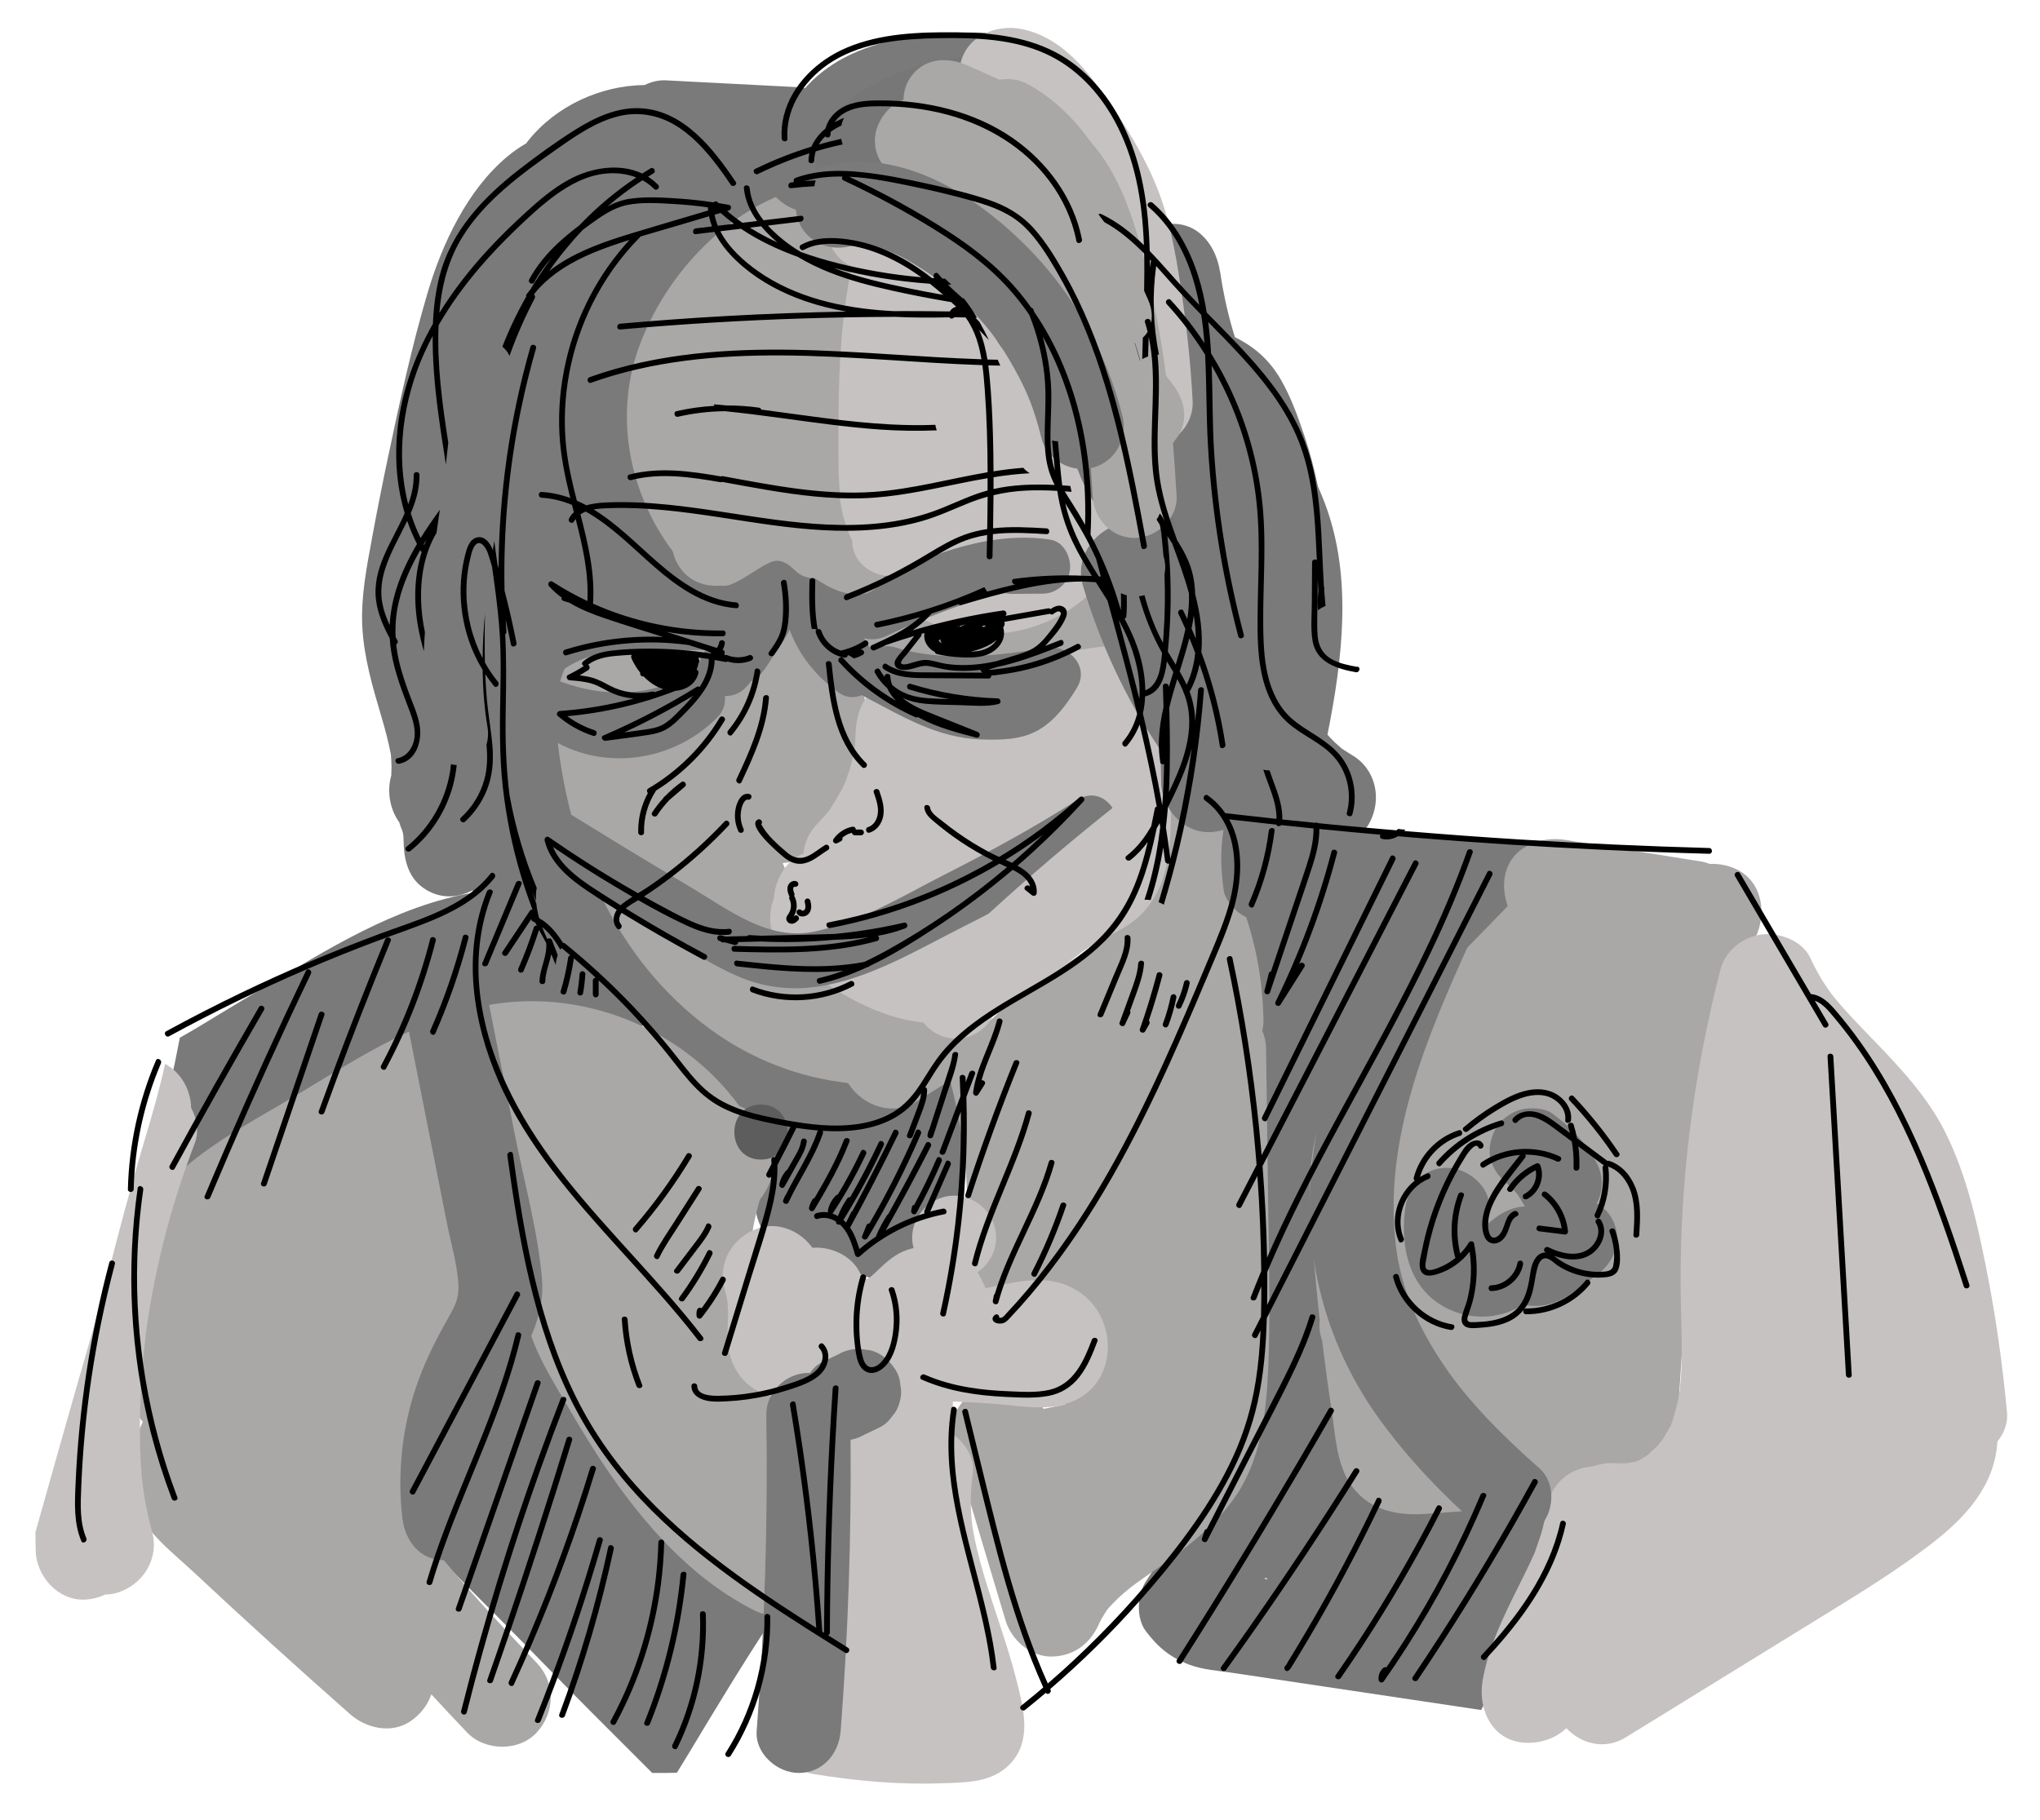 <?xml version="1.0" encoding="UTF-8"?>
<svg id="sketches" xmlns="http://www.w3.org/2000/svg" viewBox="0 0 704.41 628.74">
  <defs>
    <style>
      .cls-1 {
        fill: #777;
      }

      .cls-2 {
        fill: #aaa7a7;
      }

      .cls-3 {
        fill: #5e5d5d;
      }

      .cls-4 {
        fill: #7a7a7a;
      }

      .cls-5 {
        fill: #c6c2c2;
      }
    </style>
  </defs>
  <g id="joker">
    <path class="cls-4" d="M329.3,371.17c-.38-.14-.76-.28-1.15-.38-5.72,1.99-11.68,3.37-17.99,3.91-26.63,2.28-55.64-11.98-73.23-31.38-17.89-19.73-27.28-45.46-27.48-72.01-.02-3.4.99-6.48,2.71-9.05-.01-2.14-.01-4.29,0-6.43-.91-2.06-1.4-4.28-1.32-6.53.09-2.67.55-5.09,1.33-7.27-.02-2.1-.05-4.21-.01-6.31.02-.86.04-1.74.09-2.61.01-.09.03-.21.05-.33,1.49.62,3,1.21,4.52,1.77,4.83-4.99,12.07-7.69,19.76-8.48,8.76-.91,17.88.61,26.51,2.13,10.32-1.88,20.57-4.11,30.6-7.2,3.23-1.63,6.46-3.27,9.68-4.94.16-.91.29-1.83.37-2.78.08-.94.07-1.83,0-2.7-9.8,1.41-19.68,2.19-29.41,1.46-8.63-.64-17.86-2.13-25.21-7.06-6.51-4.38-10.99-10.48-13-17.63-14.52-24.33-5.91-59.33,11.51-80.15,14.58-17.43,36.9-24.29,59.25-27.06.79-2.95.85-6.02-.03-8.75-2.92-9.02-10.69-13.07-19.55-12.06,3.33-3.22,5.47-7.69,5.27-12.22-.43-9.6-7.47-16.51-17-17l-45.68-2.36c-2.52-.13-5.01.49-7.28,1.62-15.32.16-30.67,7.25-40.26,19.27-.22.28-.43.58-.64.87-2.23,1.28-4.39,2.78-6.46,4.5-13.9,11.57-22.6,30.2-27.62,47.17-5.49,18.57-9.62,37.66-13.62,56.6-1.96,9.28-3.8,18.58-5.52,27.91-1.85,10.06-3.92,20.45-3.39,30.72.55,10.69,3.54,20.77,6.55,30.95,1.26,4.27,2.42,8.56,3.26,12.94.03.14.05.26.07.39.1,1.32.19,2.64.2,3.97,0,.81-.02,1.61-.05,2.42,0,.26-.01.47-.01.66-.08.26-.18.67-.31,1.28-1.11,5.14.02,10.78,3.04,14.97.25.88.56,1.76.93,2.62.72,1.68.5,3.26.66,5.89.36,5.92,2.24,11.51,7.6,14.76,5.52,3.35,11.11,2.77,16.14.29.14.25.28.5.42.75-27.05,4.57-50.71,19.68-74.09,33.71-6.96,4.18-13.91,8.37-20.84,12.59-2.09,1.27-4.33,2.52-6.57,3.81-4.47,23.52-10.66,46.68-16.74,69.85,15.68-11.63,32.02-22.37,48.42-33.02,19.17-12.44,40.4-25.24,63.13-30.4,4.53-2.53,9.08-5.04,13.65-7.52,3.23-1.75,6.46-3.49,9.7-5.22,1.49-.8,2.98-1.6,4.47-2.39.32-.17.64-.34.96-.51.45.27.91.53,1.36.8,7.4-2.83,15.4-2.67,22.42.79.18.04.37.07.55.12,4,.15,7.98,1.64,11.02,4.27.37-.37.74-.76,1.07-1.17,3.16,3.89,6.39,7.72,9.78,11.39,9.52,10.31,21.26,18.27,34.16,23.17-3.91,3.06-6.53,7.64-6.25,12.98.31,5.82.11,12.03,1.36,17.74,1.67,7.64,7.93,13.41,15.36,15.33,4.54,1.17,9.15,1.92,13.67,3.26,2.3.68,4.59,1.44,6.85,2.25,1.13.41,2.25.83,3.37,1.27.31.12.52.2.66.25.29.13.64.29,1.09.49,12.29,5.46,24.32-1.06,25.58-14.68.15-1.68.39-3.44.64-5.25,1.5-.5,2.91-1.19,4.21-2.04.47-13.95,1-27.89,1.5-41.84-2.11-1.95-3.8-4.45-4.8-7.15Z"/>
    <path class="cls-4" d="M256.13,547.23c-9-7.63-17.54-15.82-25.54-24.49-4.38-4.75-8.61-9.65-12.66-14.68-.71-.88-1.41-1.76-2.1-2.64-.26-.35-1.73-2.27-1.96-2.57-2.02-2.7-3.99-5.44-5.91-8.21-7.69-11.09-14.56-22.72-20.66-34.75-.3-.59-.65-1.15-1.03-1.68-.72-6.8-5.85-13.37-12.47-14.88-.64-.15-1.27-.25-1.9-.33-.81,1.28-1.63,2.56-2.43,3.84-8.97,14.29-17.68,28.71-26.4,43.15-1.33,2.21-2.67,4.42-4,6.62-1.82,6.82-2.1,14,.45,20.69,2.67,6.99,7.22,12.7,11.51,18.75,1.08,1.52,2.15,3.03,3.23,4.55,5.71,5.94,11.53,11.78,17.35,17.61,11.29,11.32,22.31,22.88,33.62,34.18l19.97,19.97c2.84.06,5.7,0,8.53-.08,1.42-2.28,2.83-4.57,4.21-6.87,9.57-15.93,19.15-31.8,29.4-47.23-2.91-4.31-7.05-7.45-11.19-10.95Z"/>
    <path class="cls-4" d="M544.86,526.84c2.48-4.51,4.95-9.03,7.43-13.54-.48-.31-.97-.61-1.5-.89-5.8-3.07-12.09-3.02-18.48-3.08-5.56-.05-11.12-.09-16.68-.11-14.53-.06-29.06-.01-43.58.14.07-.52.12-1.04.14-1.57.32-6.26.64-12.53.92-18.8.33-.51.66-1.03,1-1.54,3.34-5.16,2.91-12.3-.26-17.59.74-24.78.5-49.57-2.61-74.2-.12-.94-.26-1.86-.38-2.8,7.01-11.57,14.39-22.92,22.13-34.02,5.76-8.26,11.71-16.38,17.83-24.38.63-.82.74-.97.35-.46-.59.75-.28.36.91-1.17.75-.96,1.5-1.92,2.26-2.88,1.51-1.92,3.03-3.83,4.56-5.73,3.44-4.28,6.93-8.52,10.46-12.73,3.99-4.76,6.09-10.29,4.37-16.54-.25-.92-.61-1.84-1.04-2.74-5.64-.38-11.27-.79-16.91-1.24-16.54-1.33-33.06-2.82-49.57-4.48-8.81-.89-17.57-2.13-26.34-3.33-.22-.03-.38-.05-.53-.07-.16-.02-.36-.04-.65-.08-.94-.11-1.88-.23-2.83-.33-1.88-.21-3.77-.39-5.65-.52-.22-.02-.44-.02-.66-.04-1.47,2.45-2.33,5.29-2.27,8.42,0,.3-.07,1.83-.11,3.09-.5,1.77-.74,3.58-.68,5.34-.17.75-.34,1.5-.51,2.24-.9,3.91-1.97,7.78-2.68,11.73-1.96,10.8-1.65,20.98,1.47,31.53,2.6,8.79,5.62,17.38,7.77,26.31-.08.59-.16,1.18-.23,1.77-1.26,2.33-2.02,5-2.09,7.92-.07,3.05-.12,6.09-.15,9.14-.58,4.46-1.17,8.91-1.75,13.37-.35,2.64.41,5.41,1.84,7.91.46,24.8,2.18,49.55,5.04,74.2-13.18,20.38-26.36,40.76-39.55,61.14-2.98,4.6-3.43,12.61,0,17.16,4.23,5.61,8.63,9.24,15.23,11.66,4.58,1.68,9.68,2,14.47,2.71l31.57,4.72c18.18,2.72,36.36,5.44,54.53,8.15,10.89-21.39,21.86-42.73,33.42-63.78ZM436.69,545.31l.26-.41c.3.2.59.39.89.58-.39-.06-.77-.12-1.16-.17Z"/>
    <g>
      <path class="cls-2" d="M437.97,420.84l-.8-58.72c-.03-2.12-.5-4.21-1.31-6.17.28-1.11.44-2.27.42-3.46-.25-14.36-2.89-28.63-8.28-41.95-.99-2.44-2.41-4.63-4.17-6.39.26-4.98.37-9.97.28-14.97-.22-12.9-14.78-20.31-24.92-15.28,1.65,7.15,2.03,14.48.32,22.06-2.12,9.42-7.94,17.97-14.92,24.49-6.97,6.51-15.1,11.71-23.07,16.88-3.61,2.35-7.23,4.7-10.71,7.23-.15.11-.29.22-.44.32-.19.48-2.11,1.69-2.4,1.94-1.57,1.35-3.07,2.77-4.52,4.26-3.28,3.36-7.56,4.89-11.85,4.81-.37.41-.74.83-1.07,1.27.15-.44.28-.87.42-1.31-3.71-.2-7.38-1.59-10.4-4.01-5.7-.12-11.33-1.11-16.43-2.9-17.47-6.14-34.11-21.66-31.6-41.86.12-.95.3-1.88.51-2.78-.12-.25-.26-.5-.38-.76-.66-1.37-1.27-2.75-1.9-4.13,1.36,2.98-.11-.41-.5-1.34,1.58-.06,3.2-.34,4.85-.87.44-.14.88-.3,1.32-.46,2.77-3.71,6.94-6.1,12.51-6.46,4.89-2.94,8.18-8.11,8.29-14.38,1.41-4.45,1.78-9.2,1.81-14.12.05-9.04.72-18.93-1.93-27.6,4.46,1.64,9.43,2.17,14.17,2.55,2.21.18,4.43.27,6.65.29,4.96.9,10.08,1.24,15.34.96,17.15-.91,32.84-7.03,48.18-14.34,8.05-3.84,10.78-15.99,6.1-23.26-3.88-6.02-9.87-8.67-16.17-8.09-4.54-1.71-9.72-1.46-14.46,1.11-2.28,1.24-4.59,2.42-6.97,3.48-.08.03-.13.06-.19.09-.13.05-.3.11-.54.2-1.35.51-2.7,1.01-4.07,1.47-2.4.8-4.84,1.5-7.29,2.11-1.63,1.23-3.48,2.09-5.5,2.41-8.75,1.41-16.8.55-24.01-5.02-5.97-4.61-9.48-10.73-12.06-17.72-3.87-10.48-4.51-22.48-4.22-33.57.25-9.78,1.01-20.21,3.92-29.6.24-.78.52-1.54.82-2.3.21-.54,1.05-2.51,1.49-3.53.33-.78.66-1.56,1-2.33.13-.29.27-.58.4-.87,0-.5,0-1,.02-1.49.4-.4.81-.79,1.22-1.18.79-1.65,1.6-3.29,2.44-4.92,3.28-6.41,6.49-12.83,9.63-19.31.03-.07.05-.11.08-.16.03-.09.07-.17.11-.29.33-.86.67-1.71.98-2.57.41-1.14.8-2.29,1.16-3.45-1.61-5.46-5.53-10.23-11.45-11.27-36.73-6.48-69.86,21.84-82.62,54.57-12.48,32.01.32,68.67,27.45,88.48-7.4.64-14.81,1.32-22.12,2.54-9.08,1.51-18.29,5.15-24.88,11.75-8.35,8.36-10.67,19.98-9.58,31.38,3.85,40.1,19.93,78.79,53.11,103.17,13.81,10.14,30.5,16.76,47.62,18.57.08.13.14.26.22.39,4.86,7.54,15.2,11.15,23.26,6.1,3.46-2.17,6.91-4.33,10.37-6.5.48-.3.92-.61,1.35-.94,2.71,10.46,4.43,19.86,5.23,28.96.98,11.17.98,22.38.14,33.56-1.11,14.78,19.31,22.32,29.02,12.02.64-.67,1.26-1.36,1.88-2.04.19.16.39.3.59.45.36,1.46.9,2.92,1.65,4.34.47.84.9,1.71,1.32,2.58.02.04.03.07.04.12.56,1.55,1.05,3.12,1.46,4.72.13.5.78,3.8.87,3.85.14,1.29.22,2.6.27,3.89.1,2.94,0,5.91-.3,8.84-.04-.07-.48,2.73-.59,3.23-.4,1.91-.89,3.8-1.44,5.68-.18.6-.37,1.19-.55,1.79-2.43.51-4.86,1.02-7.29,1.53-3.77-6.58-11.79-10.78-19.36-8.32-8.61,2.79-14.6,11.79-11.87,20.91,6.03,20.16,12.06,40.31,18.08,60.47,2.07,6.91,8.87,12.82,16.39,12.48,8.04-.36,13.57-5.17,16.39-12.48-.24.61-.39.99-.48,1.21.15-.34.45-1.01.81-1.67.59-1.08,1.27-2.08,1.91-3.12.01-.02.02-.04.03-.06.23-.27.46-.55.7-.81.99-1.04,1.96-2.1,3-3.09,1.48-1.41,3.04-2.71,4.63-4,.24-.16,1.51-1.14,2.28-1.69,1.23-.88,2.46-1.75,3.7-2.62,10.89-7.62,21.48-15.13,29.36-26,9.47-13.06,11.34-29.82,12-45.47.72-17.16.28-34.35.04-51.52Z"/>
      <path class="cls-2" d="M379.49,560.88c-.11.27-.13.32,0,0h0Z"/>
    </g>
    <path class="cls-2" d="M286.03,541.53c-.68-7.62-1.36-15.25-2.05-22.87-.87-9.74-1.42-18.19-7.89-26.04-.45-.55-.91-1.09-1.37-1.63-1.55-3.93-4.41-7.32-8.08-9.28-4.83-5.36-9.78-10.63-14.68-15.92,3.72-9.83,5.03-20.21,6.41-30.58.15-1.11.29-2.23.44-3.34.02-.14.05-.36.1-.68.38-2.55.76-5.1,1.24-7.64.59-3.12,1.34-6.19,2.24-9.22,5.56-7.13,7.34-17.06,1.77-25.17-2.2-3.2-5.37-5.76-8.91-7.2-20.92-28.68-58.84-42.59-93.49-33.29-20.83,5.59-39.92,17.8-58.21,28.86-17.54,10.59-37.94,20.56-50.68,37.05-15.79,20.43-11.93,47.01-6.66,70.43.49,2.19,1.59,4.28,3.09,6.09-3.76,8.11-6.05,17.26-3.74,25.8,3.02,11.17,13.41,18.72,21.49,26.27,17.69,16.55,35.64,32.83,53.8,48.86,5.49,4.85,14.03,6.9,20.6,2.66,3.51-2.26,6.18-5.64,7.5-9.47,4.07,4.42,8.19,8.8,12.34,13.17,6.14,6.46,17.94,6.65,24.04,0,6.36-6.93,6.55-17.15,0-24.04-7.18-7.56-14.36-15.14-21.3-22.93-3.47-3.89-6.88-7.84-10.19-11.86-1.71-2.07-3.4-4.16-5.04-6.28-.18-.24-.64-.85-.87-1.17-.86-1.16-1.71-2.31-2.56-3.48-1.27-1.75-2.51-3.53-3.72-5.32,2.28-8.31,5.02-16.49,7.81-24.63,3.83-11.17,7.98-22.23,12.37-33.19,6.7-7.81,13.58-15.46,20.65-22.94-1.4,3.35-1.76,7.23-1.04,11.3,2.04,11.6,8.81,22,14.65,32.02,5.12,8.79,10.42,17.49,16.33,25.78,12.8,17.96,28.07,34.46,48,44.54,10.47,5.3,26.81-.94,25.58-14.68Z"/>
    <path class="cls-2" d="M600.09,300.48c-2.88-1.52-6.33-2.24-9.73-2.08-.91-.38-1.88-.67-2.92-.84-15.59-2.48-31.17-4.97-46.76-7.45-8.75-1.39-18.72,2.24-20.91,11.87-.78,3.42-.46,7.39.86,10.96-9.88,10.16-19.75,20.32-29.63,30.48-11.04,11.36-24.93,22.77-32.28,37.04-8.5,16.51-6.55,34.94-5.16,52.81.59,7.57,1.31,15.13,2.15,22.67-.3,2.41,0,4.79.81,7,.99,8.22,2.11,16.43,3.35,24.62,1.21,7.96,1.6,17.35,5.97,24.33,6,9.57,16.11,11.75,26.62,10.99l51.71-3.78c11.17-.82,24.18.15,31.19-10.27,5-7.43,3.92-19.12,4.5-27.82,1.17-17.57,2.34-35.14,3.51-52.71.65-9.77,1.25-19.55,1.98-29.31.72-9.62,1.32-16.49,2.79-24.67,3.46-19.24,10.02-33.72,18.06-50.58,3.82-8.01,2.48-18.73-6.1-23.26Z"/>
    <path class="cls-5" d="M397.09,181.48c-1.53-14.56-7.92-26.98-14.76-39.71-5.53-10.31-11.43-20.45-18.12-30.06-5.25-7.54-10.95-14.83-17.21-21.57-.72-2.79-1.44-5.58-2.14-8.38-2.07-8.22-10.53-13.27-18.65-12.18-.79.11-1.56.28-2.31.49-4.2-2.85-8.6-5.44-13.22-7.69-7.98-3.89-18.75-2.43-23.26,6.1-4.04,7.64-2.43,19.1,6.1,23.26.2.1.39.2.58.29-4.09,19.5-4.62,39.59-4.6,59.48.01,11.03-.28,22.73,3.58,33.23,4.03,10.97,11.14,19.85,20.84,26.35,19.24,12.87,46.5,9.51,62.87-6.5,1.97-1.93,3.65-4.05,5.01-6.28,7.95-1.18,16.22-8,15.29-16.83Z"/>
    <path class="cls-5" d="M404.62,242.62c-.43-10.57-8.18-19.09-18.98-19.44-5.87-.19-12.07,1.29-17.9,2.05-13.06,1.69-26.13,3.38-39.19,5.07-8.92,1.16-19.5.76-26.5,7.21-4.23,3.9-6.09,8.78-6.55,14.37-.11,1.33-.11,2.67-.19,4.01-.04.76-.09,1.53-.17,2.29-.51,2.73-1.09,5.42-1.9,8.07-.39,1.27-.9,2.5-1.3,3.77-.02.05-.03.09-.05.13-.26.55-.51,1.11-.79,1.65-1.31,2.63-2.83,5.11-4.44,7.57-.2.3-.35.54-.48.74-1.24,1.54-2.59,3-3.97,4.42-2.95,3.04-4.44,6.63-4.75,10.23-1.96.79-3.79,2.01-5.37,3.73-2.85,3.11-4.62,7.43-4.86,11.77-2.37,6.14-1.68,13.55,3.59,18.18,13.47,11.81,30.15,22.88,48.02,24.74,2.68,3.36,6.79,5.57,11.32,5.57,6.08,0,11.44-4.02,13.55-9.49,9.64-4.19,17.63-10.76,25.86-17.36.43-.35.87-.69,1.31-1.04.06-.02,2.17-1.64,2.41-1.8,1.62-1.15,3.27-2.26,4.99-3.28,5.34-3.16,10.96-5.23,15.49-9.69,9.64-9.49,10.44-22.56,10.55-35.28.11-12.68.83-25.51.32-38.17Z"/>
    <path class="cls-5" d="M374.01,447.22c-10.03-7.75-21.19-4.94-32.51-2.53-.37.08-.66.14-.92.19-.09,0-.18,0-.28,0-.79-1.93-1.94-4.06-2.26-4.61-.17-.29-.36-.56-.54-.83,3.87-2.64,6.47-7.08,6.47-11.98,0-7.86-6.64-14.5-14.5-14.5s-14.5,6.66-14.5,14.5c0,1.26.19,2.47.5,3.64-.25.05-.5.1-.75.16-6.29,1.62-9.72,5.86-14.2,9.87.11-.12,0-.08-.62.36-.01,0-.02,0-.03.02-.22.06-.43.12-.65.19-.06,0-.1,0-.16,0-.09,0-.15,0-.23,0-.39-.28-.9-.66-1.26-.91-.29-.48-.57-.97-.8-1.49-2.95-5.7-9.85-8.82-16.26-8.34-4.05-5.7-11.64-9.01-18.48-6.8-8.82,2.85-14.33,11.71-11.87,20.91.32,1.18.61,2.35.87,3.54,0-.02.11.72.19,1.25.03.71.13,2.17.14,2.38.03.91.04,1.82.01,2.74-.18,6.24-.67,11.59,2.4,17.46,4.37,8.35,12.52,10.72,20.92,11.25-6.36,33.1-3.36,68.14-2.2,101.61-1.57,1.76-2.77,3.92-3.36,6.55-1.86,8.18,2.49,19.39,11.87,20.91,14.55,2.36,29.2,3.71,43.95,3.18,8.5-.3,17.66-.1,23.92-6.78,7.61-8.12,4.53-19.19,2.13-28.79-3.11-12.41-7.73-24.36-11.32-36.63-.89-3.02-1.71-6.06-2.43-9.13-.39-1.66-.74-3.32-1.06-4.99-.04-.22-.3-1.8-.45-2.67-.08-.82-.28-2.59-.3-2.83-.13-1.68-.21-3.36-.22-5.04-.03-3.41.23-6.78.68-10.16.73-5.46-2.74-10.8-7.47-14,.2-3.61.4-7.23.64-10.84,4.19.18,8.38.39,12.56.66,10.15.65,21.56,3.5,30.91-1.76,13.3-7.48,12.86-26.94,1.44-35.76Z"/>
    <path class="cls-5" d="M693.02,487.77c-1.59-16.98-3.98-33.92-7.35-50.64-3.2-15.87-6.82-31.94-14.18-46.47-6.21-12.28-15.93-22.49-25.41-32.29-4.21-4.36-8.44-8.71-12.32-13.37-.51-.61-2.01-2.62-1.65-2.11-.67-.93-1.33-1.87-1.96-2.83-1.92-2.93-3.58-5.98-5.03-9.17-2.78-6.07-10.87-8.93-16.94-8.12-6.53.88-12.44,5.62-14.13,12.18-9.19,35.53-13.94,72.39-13.74,109.1.05,8.52.52,17.05.36,25.57-.03,1.79-.09,3.59-.19,5.38-.03.52-.47,5.15-.38,4.99-.59,3.88-1.59,7.67-2.81,11.4-.12.37-.21.66-.28.9-.12.18-.26.42-.44.74-.81,1.41-1.61,2.8-2.49,4.16,0-.05-1.21,1.58-1.72,2.13-.38.41-3.33,3.03-3.03,2.95-.87.61-1.77,1.18-2.69,1.71-.5.29-1.03.53-1.55.79-.08.03-.16.05-.26.09-.64.1-2.88.41-3.27.58-1.79-.12-3.93-.3-1,.23-3.53-.64-7.26-.36-10.61.82-9.51.72-15.53,7.64-16.36,16.94-.03.36-.05.64-.07.86-.05.18-.09.39-.15.65-.23.98-.43,1.97-.68,2.95-.7,2.71-1.74,5.28-2.59,7.93-.05.16-.08.26-.1.34-.07.15-.15.32-.25.54-.53,1.17-1.07,2.34-1.62,3.5-1.22,2.57-2.49,5.11-3.76,7.66-5.19,10.44-10.52,21.18-12.45,32.77-1.45,8.74,2.29,18.73,11.87,20.91,5.66,1.29,12.72-.39,17.07-4.63,5.05,5.33,13.15,7.7,20.57,3.13,24.28-14.97,48.58-29.92,72.85-44.9,11.14-6.87,22.19-13.87,32.56-21.87,11.74-9.04,21.96-20.01,22.86-35.38,2.31-2.84,3.68-6.36,3.33-10.13Z"/>
    <path class="cls-5" d="M65.99,382.61c-.07-6.14-3.56-12.3-8.99-15.15-1.98,9.11-4.61,18.11-7.28,27.04-4.64,15.52-8.76,31.17-12.75,46.87-4.06,15.98-8.92,31.7-13.37,47.57-3.77,13.43-7.62,26.85-11.37,40.29.02,2.09.03,4.17.08,6.26.2,8.88,7.68,17.42,17,17,2.48-.11,4.88-.74,7.07-1.76,1.44-.01,2.88-.21,4.29-.67,8.82-2.86,14.33-11.7,11.87-20.91-3.15-11.79-4.01-19.5-4.21-32.25-.19-11.87.62-23.73,1.95-35.52.04-.32.15-1.3.19-1.63.19-1.37.39-2.74.6-4.1.43-2.79.9-5.57,1.41-8.35,1.08-5.86,2.33-11.69,3.76-17.47,2.94-11.88,6.65-23.54,11.01-34.97,1.51-3.95.79-8.43-1.27-12.25Z"/>
    <path class="cls-4" d="M388.14,55.86c-1.89-12.08-10.71-24.17-18.98-32.84-10.55-11.06-24.45-12.3-38.86-11.65-13.4.6-26.66,2.24-38.71,8.52-5.29,2.75-10.36,6.66-14.18,11.23-2.29,2.74-4.31,5.5-5.97,8.64-.61,1.15-1.28,2.3-1.81,3.48-.13.29-.22.5-.28.67-.17.1-.43.3-.85.68-6.58,6.02-6.56,18.02,0,24.04,7.03,6.46,17.03,6.42,24.04,0,3.87-3.55,6.13-7.92,8.61-12.41.41-.79.87-1.55,1.35-2.3.13-.14.27-.31.44-.5.64-.67,1.31-1.31,2.01-1.92.14-.09.28-.19.45-.31,1.52-.89,3-1.79,4.57-2.56-.55.36,3.96-1.24,4.43-1.36,1.21-.31,2.42-.59,3.64-.82,2.11-.33,2.46-.41,1.02-.25,2.47-.37,4.99-.49,7.48-.64,4.76-.29,9.51-.31,14.27-.41.56.05.97.08,1.25.09.46.1.92.22,1.38.35.04.05.21.17.49.33.06.12.45.49,1.18,1.14.76.82,1.49,1.66,2.18,2.53-.94-1.24-.81-1.08.39.5,1.33,1.77,2.65,3.54,3.86,5.4,1.04,1.59,2.11,3.26,2.9,5-.42-.65.8,3.82.9,4.41,1.38,8.81,12.86,14.48,20.91,11.87,9.58-3.1,13.35-11.47,11.87-20.91Z"/>
    <path class="cls-1" d="M411.81,160.51c-1.5-1.22-2.8-2.56-4.18-3.9-.11-.13-.19-.23-.28-.33-.42-.62-.84-1.24-1.23-1.89-.15-.26-1.05-1.99-1.55-2.92-.29-.86-1.15-3.13-1.26-3.48-.57-1.87-1.03-3.77-1.42-5.68-.14-.67-.74-5.53-.62-3.88-.28-3.12-.48-6.23-.53-9.36-.12-6.94.14-13.94.13-20.92,2.86-2.93,4.62-6.75,4.06-11.04-3.79-28.62-10.95-60.13-40.47-72.59-13.7-5.78-28.71-6.34-43.13-2.95-14.17,3.34-30.57,11.23-37.67,24.6-4.17,7.85-2.24,18.85,6.1,23.26,6.95,3.67,16.27,2.64,21.43-3.42,1.85,4.79,5.63,8.75,11.01,9.98,6.31,1.44,13.47-.63,17.67-5.48,1.3-.03,2.59.03,3.89.08.18,0,.33,0,.47.01.17.05.39.11.64.18,1.38.36,2.77.66,4.13,1.1.58.19,1.15.4,1.72.61.06.03.1.05.17.08,1.4.89,2.95,1.55,4.35,2.46.78.51,3.73,3.21,1.13.75,1.04.99,2.1,1.9,3.09,2.94.57.61,1.43,1.79,1.58,1.98.74,1.15,1.45,2.31,2.08,3.53.2.38.38.78.57,1.17.05.16.21.63.52,1.44.72,2.74,1.47,5.42,2.01,8.2.02.37.34,2.66.38,3.15.15,1.92.24,3.84.3,5.77.84,27.72-3.44,60.76,20.86,80.61,6.88,5.61,17.4,7.23,24.04,0,5.71-6.22,7.36-18.04,0-24.04Z"/>
    <path class="cls-3" d="M369.95,77.17c-4.56-9.43-12.85-16.5-22.88-19.47-1.6-.47-3.27-.66-4.94-.6-3.2-2.01-6.69-3.53-10.56-4.31-8.69-1.74-18.77,2.49-20.91,11.87-1.93,8.46,2.55,19.04,11.87,20.91.56.08,1.1.2,1.64.34,0,.06.32.26.91.59.59.52,1.15,1.06,1.7,1.63,2.63,2.65,4.95,5.62,7.33,8.49.4.49.64.77.79.93.1.17.27.43.54.83,1.21,1.8,2.45,3.57,3.53,5.46.22.38,1.03,2.14,1.32,2.67.5,1.8,1.37,5.1.99,2.24,1.16,8.78,6.98,17.45,17,17,9.31-.42,16.87-7.47,17-17,.15-10.87-.52-21.66-5.33-31.6Z"/>
    <path class="cls-4" d="M466.84,260.8c-.39-.23-2.59-1.66-3.39-2.14-.61-.56-2.2-1.91-2.47-2.17-.91-.88-1.76-1.81-2.61-2.73,5.25-26.35,8.69-54.54-.89-79.91-.75-1.97-1.54-3.9-2.38-5.8-1.21-5.86-2.73-11.65-4.63-17.31-2.22-6.59-4.66-13.51-8.15-19.54-3.98-6.87-9.12-11.42-15.9-14.73-.16-.51-.33-1.03-.48-1.54-1.15-3.83-2.13-7.71-2.96-11.62-.35-1.68-.68-3.36-.98-5.05-.1-.59-1.08-7.09-.67-3.94-1.15-8.78-7-17.45-17-17-8.22.37-18.23,7.55-17,17,2.19,16.79,5.91,32.62,12.83,48.13,1.56,3.49,3.28,6.88,5.17,10.18-1.96,2.68-3.1,5.94-2.93,9.56.32,7.03,1.98,13.64,3.72,20.3-1.72.36-3.36.98-4.78,1.9-.13.08-.24.17-.36.25-4.16-3.47-9.8-5.11-15.2-3.37-8.62,2.79-14.58,11.78-11.87,20.91,5.91,19.92,14.72,38.99,26.36,56.2.14.33.3.65.45.98.08,3.68.16,7.36.24,11.04.19,8.88,7.68,17.42,17,17,1.54-.07,3.05-.34,4.5-.77-1.07,7.11-.95,13.62.09,20.92.47,3.33,3.9,7.05,6.66,8.67,3.11,1.82,7.69,2.59,11.17,1.46,3.51-1.14,6.89-3.31,8.67-6.66,1.95-3.69,2.04-7.08,1.46-11.17.5,3.53.05-.52.03-1.02-.05-1.02-.05-2.04-.03-3.06.02-1.02.1-2.04.17-3.06,0-.05,0-.08,0-.13.04-.18.1-.46.18-.87.05-.29.09-.58.13-.88,7.61,3.52,17.9.93,21.96-6.76,4.3-8.13,2.12-18.49-6.1-23.26Z"/>
    <path class="cls-5" d="M407.59,98.32c-1.81-11.68-3.89-23.47-8.44-34.44-4.64-11.19-10.96-21.21-17.91-31.1-7.13-10.15-15.83-20.3-28.66-22.78-8.7-1.69-18.76,2.45-20.91,11.87-1.91,8.4,2.54,19.1,11.87,20.91.74.14,1.46.35,2.19.52.1.06.18.1.29.18.19.12.34.21.49.3.01.01.02.02.03.04.62.72,1.41,1.34,2.07,2.04.67.72,1.28,1.49,1.94,2.21,0,0,0,0,.01.01.02.02.02.04.04.07,1.31,2,2.76,3.93,4.11,5.91,2.83,4.15,5.63,8.34,8.15,12.68,1.18,2.04,2.31,4.11,3.36,6.23.09.18.66,1.4.94,1.96.22.64,1.13,2.99,1.12,2.96,3.3,9.5,4.98,19.56,6.52,29.47.22,1.45.44,2.9.64,4.35.05.4.19,1.43.21,1.66.31,2.56.6,5.12.86,7.68.58,5.77,1,11.55,1.3,17.34.46,8.87,7.49,17.43,17,17,8.81-.39,17.5-7.49,17-17-.7-13.43-2.17-26.78-4.23-40.07Z"/>
    <path class="cls-2" d="M404.8,132.6c-.75-.94-1.47-1.91-2.18-2.9-1.62-12.41-3.85-24.73-7.12-36.8-.02-1.13-.16-2.27-.45-3.4-3.82-14.59-8.45-29.26-18.63-40.73-5.64-7.92-12.6-14.75-21.36-19.61-3.1-1.72-6.63-2.21-9.94-1.61-3.87-1.81-7.74-3.5-11.48-5.11-7.18-3.1-15.55-2.13-19.84,5.2-1.15,1.96-1.76,4.39-1.84,6.88-5.63,1.93-9.86,8.25-9.86,13.96,0,8.58,6.68,13.61,14.5,14.5-2.37-.27.76.19,1.21.29,1.18.26,2.35.57,3.5.92.2.06,1.62.58,2.29.8.61.31,2.26,1.09,2.22,1.06,1.93,1.02,3.79,2.16,5.58,3.4.33.23,1.25.95,1.57,1.18.81.68,1.61,1.37,2.4,2.09,7.52,6.9,11.32,12.39,16.36,21.51,8.2,14.83,14.37,30.36,22.92,44.74,1.23,10.64,1.99,21.38,2.63,32.33.46,7.82,6.33,14.5,14.5,14.5,7.49,0,14.96-6.64,14.5-14.5-.36-6.14-.77-12.29-1.26-18.45,5.8-6.04,4.6-14.19-.22-20.26Z"/>
    <path class="cls-4" d="M387.59,143.66c-5.57-22.29-17.42-43.01-33.74-59.19-17.58-17.42-42.77-33.39-68.45-27.31-7.62,1.8-12.15,10.48-10.13,17.84,2.14,7.8,10.19,11.94,17.84,10.13,3.23-.77,6.28-.62,10.48.56,4.53,1.28,7.7,2.89,12.12,5.54,1.98,1.18,3.91,2.44,5.81,3.75.84.58,1.67,1.18,2.5,1.79,1,.73-.29-.31,1.32,1.02,3.56,2.94,6.96,6.04,10.15,9.38,6.32,6.61,9.91,11.5,14.61,19.87,4.76,8.48,7.04,14.4,9.52,24.33,1.9,7.6,10.42,12.17,17.84,10.13,7.72-2.12,12.03-10.21,10.13-17.84Z"/>
    <path class="cls-4" d="M556.46,420.63c-1.18-2.02-2.98-3.74-5.09-5,2.28-4.25,2.37-9.41-.12-14.13-3.65-6.88-8.89-12.1-15.02-16.76-2.79-2.12-7.97-2.34-11.17-1.46-3.36.93-7.01,3.53-8.67,6.66-1.78,3.37-2.67,7.44-1.46,11.17,1.19,3.66,3.3,6.04,6.26,8.35-.64-.5-1.28-.99-1.93-1.49,1.67,1.33,3.2,2.78,4.6,4.37.84,1.22,1.64,2.47,2.34,3.79.1.19.23.37.34.56-5.18.27-9.18,2.8-12.83,6.09.1-1.64.23-3.28.44-4.93.95-7.79-7.34-14.5-14.5-14.5-8.63,0-13.55,6.69-14.5,14.5-1.77,14.5,2.21,29.49,17.07,35.16,5.67,2.17,12.1,2.33,17.88.4,2.09-.7,4.01-1.67,5.8-2.84,1.98.49,4.07.61,6.22.41,7.36-.71,13.32-6.4,19.12-10.51,6.38-4.52,9.4-12.66,5.2-19.84Z"/>
    <path class="cls-4" d="M310.89,478.44c-.09-1.93-.66-3.73-1.72-5.39-2-3.1-4.97-5.82-8.67-6.66-1.28-.17-2.57-.35-3.85-.52-2.62,0-5.06.67-7.32,1.98-1.85.88-3.7,1.77-5.55,2.65-1.69.91-3.04,2.15-4.06,3.73-.2,0-.41-.03-.61-.03-7.76,0-14.62,6.64-14.5,14.5.58,36.42-.53,72.84-3.33,109.16-.6,7.82,7.1,14.5,14.5,14.5,8.35,0,13.9-6.66,14.5-14.5,2.58-33.46,3.7-67.01,3.42-100.57,1.65-.3,3.23-.87,4.72-1.74,1.85-.88,3.7-1.77,5.55-2.65,1.69-.91,3.05-2.16,4.07-3.73,1.28-1.4,2.15-3.04,2.6-4.93.6-1.93.69-3.85.26-5.78Z"/>
    <path class="cls-4" d="M187.15,441.75c-1.45-16.7-6.15-33.52-9.4-49.96-3.18-16.05-6.36-32.1-9.54-48.15-1.52-7.69-10.68-12.09-17.84-10.13-8.02,2.2-11.65,10.13-10.13,17.84,3.12,15.73,6.23,31.46,9.35,47.19l4.77,24.08c1.36,6.85,3.56,14.23,3.93,21.04.3,5.54-1.75,8.36-5.1,14.39-3.69,6.64-6.94,13.51-9.41,20.7-4.98,14.5-6.63,30.45-4.83,45.66.92,7.78,6,14.5,14.5,14.5,7.12,0,15.43-6.67,14.5-14.5-1.74-14.71-.42-27.58,5-41.27,5.24-13.21,15.59-25.41,14.19-41.39Z"/>
    <path class="cls-4" d="M531.48,507.07c-12.27-10.77-24.36-22.87-32.81-35.36-9.03-13.34-15.06-26.84-16.78-42.29-4.09-36.7,10.94-71.62,25.93-104.71,3.23-7.13,2.05-15.6-5.2-19.84-6.22-3.64-16.59-1.97-19.84,5.2-13.77,30.41-27.02,61.14-30.01,94.76-2.75,30.94,5.75,61.14,24.12,86.13,9.95,13.53,21.48,25.54,34.08,36.61,5.88,5.16,14.72,5.79,20.51,0,5.27-5.27,5.91-15.32,0-20.51Z"/>
    <path class="cls-4" d="M371.96,276.3c-14.71,9.4-30.02,17.76-45.58,25.67-14.33,7.29-29.31,16.52-45.2,19.8-16.09,3.33-29.98-7.82-43.07-15.57-15.66-9.27-31.17-18.82-46.67-28.36-10.44-6.43-20,10-9.59,16.41,16.61,10.22,33.22,20.45,50.03,30.34,7.41,4.36,14.77,9.06,22.66,12.5,9.12,3.98,18.33,5.1,28.15,3.62,17.65-2.67,34.21-12.72,49.94-20.65,16.69-8.41,33.16-17.28,48.91-27.36,10.27-6.57.75-23.02-9.59-16.41Z"/>
    <path class="cls-5" d="M398.26,278.55c-3.98-3.98-9.4-3.2-13.44,0-15.04,11.91-29.64,24.36-43.78,37.33-9.03,8.28,4.43,21.69,13.44,13.44,14.14-12.97,28.74-25.42,43.78-37.33,4.03-3.19,3.33-10.1,0-13.43Z"/>
    <path class="cls-4" d="M361.07,223.74c-16.38,2.84-35.66,4.95-51.79-.09-1.45-.45-2.8-.57-4.03-.41-1.69-.3-3.3-.09-4.76.47-.89-.89-1.74-2.07-1.99-3.27,2.42.67,5.13.38,7.58-.8,8.42-4.03,17.01-7.61,25.84-10.64,4.81-1.65,9.92-3.32,15.09-4.13.74.17,1.53.26,2.4.26l10.72-.09c4.69-.04,8.78-3.58,9.33-8.24.5-4.22-2.08-9.7-6.8-10.42-.84-.13-1.69-.23-2.53-.32,0,0,0-.01,0-.02h-.15c-20.61-2.17-41.19,6.6-59.69,15.38-.47-.32-.98-.61-1.51-.86-1.76-7.21-6.14-13.67-12.48-17.82-7.67-5.02-16.75-5.48-25.14-2.85-.97.17-1.9.49-2.74.98-.47.19-.94.38-1.4.59-2.66,1.19-4.16,3.9-4.53,6.77-1.46,2.54-2.58,5.16-3.36,7.88-.69.95-1.35,1.92-1.97,2.93-.31-.07-.62-.12-.93-.19-1.91-.44-3.8-.97-5.67-1.56-4.74-1.5-10.58,1.76-11.69,6.64-.12.52-.19,1.04-.23,1.55-15.73-.15-31.82.21-44.84,10.22-4.06,3.12-6.23,8.17-3.41,13,2.34,4,8.9,6.55,13,3.41,8.11-6.23,17.75-7.68,27.75-7.79,6.08-.07,12.15.26,18.22.23,1.44,0,2.89-.04,4.33-.09-1.08,1.43-1.87,3.03-2.25,4.68-3.19-.32-6.51.92-8.66,4.47-2.67,4.41-12.05,5.27-16.68,5.5-7.62.38-14.73-.93-21.9-3.46-4.41-1.56-9.56,1.4-11.21,5.5-1.89,4.71-.02,8.95,3.89,11.86,18.53,13.84,44.59,11.09,60.7-5.1,2.25-2.27,2.99-4.86,2.72-7.29.02-.08.03-.15.05-.23,2.54.07,5.09-.81,6.93-2.72.7-.72,1.41-1.53,2.12-2.39,1.19-.43,2.26-1.12,3.06-2.12,2.22-2.79,4.15-5.74,5.78-8.8.64-.81,1.27-1.63,1.86-2.47.98-1.39,1.82-2.84,2.58-4.34,3.21,8.82,9.26,16.21,17.02,21.73,2.62,1.86,5.46,1.87,7.93.79.32.21.65.42,1.01.61,12.92,6.76,25.05,14.2,40,14.71,6.7.23,14.04.21,20-3.27,5.77-3.37,9.71-8.85,13.15-14.43,4.72-7.64-3.04-15.29-10.73-13.96Z"/>
    <path class="cls-2" d="M296.8,186.4c-5.38-10.87-16.9-16.96-29.29-16.01-6.75.52-12.64,2.48-16.94,7.95-.77.99-1.65,2.06-2.4,3.18-2.88-2.88-8.21-3.28-11.56-1.32-4.87,2.85-5.44,8.26-3.41,13,2.94,6.83,9.23,9.59,15.49,9.07,1.23.18,2.48.07,3.68-.4,1.18-.47,2.29-1.03,3.38-1.63.64-.33,1.25-.69,1.85-1.09,2.8-1.73,5.46-3.64,8.48-4.95,3.23-1.4,5.92.36,8.27,2.68,2.1,2.08,4.48,2.85,6.76,2.73,1.3.75,2.55,1.59,3.85,2.34,3.53,2.05,7.26,3.32,11.36,3.41,4.97.12,9.73-4.45,9.5-9.5-.23-5.08-3.94-9.11-9.01-9.47Z"/>
    <path class="cls-5" d="M313.33,180.83c-3.04-1.87-4.06-7.96-4.88-12.9-.84-5.06-7.11-7.89-11.69-6.64-5.37,1.48-7.48,6.61-6.64,11.69.81,4.87,2.03,9.61,4.16,13.81,0,.73.06,1.47.19,2.21.71,4,3.69,7.1,7.26,8.75,3.93,1.81,7.74,1.26,11.59-.51,6.77-3.11,5.58-12.97,0-16.41Z"/>
    <path class="cls-3" d="M262.75,381.51c-12.23,0-12.25,19,0,19s12.25-19,0-19Z"/>
    <g id="Layer_12" data-name="Layer 12">
      <path d="M344.53,241.22c-10.22-.32-20.32-2.01-30.09-5.02-1.23-.38-1.76,1.55-.53,1.93,4.55,1.4,9.19,2.51,13.87,3.34-2.36-.06-4.71-.14-7.06-.3-3.62-.24-7.15-.95-10.29-2.86-.83-.5-1.6-1.08-2.33-1.7-.38-.91-.63-1.87-.65-2.9-.03-1.29-2.03-1.29-2,0,0,.04,0,.07,0,.11-.59-.77-1.13-1.57-1.6-2.43-.62-1.13-2.35-.12-1.73,1.01,1.14,2.08,2.58,3.84,4.24,5.31.7,1.58,1.75,3.02,3,4.33-6.77-3.96-12.92-8.92-18.21-14.76-.87-.96-2.28.46-1.41,1.41,7.33,8.09,16.31,14.59,26.3,19.01.34.15.65.1.91-.04.25.14.49.27.73.4,6.07,3.24,12.79,5,19.41,6.69,1.28.33,1.7-1.46.53-1.93-4.88-1.95-9.75-3.9-14.63-5.85-3.95-1.58-8-3.15-11.31-5.87,2.37,1.05,4.95,1.69,7.65,1.95,4.2.41,8.46.38,12.68.52,4.22.14,8.6.6,12.76-.4,1.12-.27.84-1.93-.27-1.96Z"/>
      <path d="M248.48,247.91c-6.01,10.06-14.49,18.48-24.6,24.41-.61.36-.57,1.16-.17,1.59-2.28,4.16-3.44,8.84-3.33,13.61.03,1.29,2.03,1.29,2,0-.11-5.07,1.28-9.96,4.02-14.22.05-.07.07-.15.09-.22,9.69-6.04,17.86-14.34,23.72-24.15.66-1.11-1.07-2.11-1.73-1.01Z"/>
      <path d="M235.32,270.1c-1.99,1.41-3.83,3-5.52,4.74l-.59.51c-.12.1-.19.24-.23.38-1.38,1.51-2.64,3.13-3.77,4.84-.71,1.08,1.02,2.08,1.73,1.01,1.23-1.87,2.63-3.62,4.17-5.23,1.81-1.56,3.62-3.12,5.43-4.68.85-.73-.28-2.23-1.21-1.57Z"/>
      <path d="M312.1,318.69c-7.86,1.83-15.82,3.12-23.84,3.88-8.03.28-16.06.4-24.09.59-.48.01-.96.02-1.44.03-1.31-.06-2.62-.13-3.94-.22-.36-.02-.6.12-.76.33-2.5.06-4.99.12-7.49.18-.54-.14-1.08-.29-1.62-.43-.5-.14-1.11.17-1.23.7-.12.53.16,1.09.7,1.23.15.04.29.08.44.12.16.24.41.42.79.41.23,0,.45-.01.68-.02l3.32.89c.5.14,1.11-.17,1.23-.7.02-.1.02-.2.01-.3,2.62-.06,5.24-.12,7.86-.19,8.29.38,16.6.19,24.86-.56,4.1-.14,8.19-.38,12.25-.91.02,0,.04,0,.06,0-15.12,3.79-30.87,3.41-46.35,3-1.29-.03-1.29,1.97,0,2,16.49.44,33.28.81,49.31-3.71.91-.26.86-1.36.28-1.79,3.23-.58,6.41-1.41,9.49-2.6,1.18-.46.75-2.23-.53-1.93Z"/>
      <path d="M274.2,316.46c-.07.08-.15.15-.23.23.08-.13.15-.24.17-.27.25-.42.45-.87.6-1.33.61-1.79.44-3.78-.39-5.47-.04-.08-.1-.13-.16-.19.15-.23.21-.5.11-.77-.17-.44-.32-.88-.4-1.34-.02-.17-.02-.35,0-.52,0-.03,0-.06.02-.09,0-.02.01-.03.02-.05.03-.06.06-.12.1-.18,0,0,.02-.02.02-.02.04-.04.08-.08.12-.12.02-.01.03-.02.05-.03,0,0,.02-.01.03-.02.02,0,.04,0,.06-.02.02,0,.03,0,.05,0,.01,0,.03,0,.04.01.5.16,1.11-.19,1.23-.7.12-.55-.16-1.06-.7-1.23-1.1-.35-2.3.36-2.77,1.36-.53,1.14-.22,2.35.2,3.47.06.17.16.3.27.43-.17.3-.18.68-.02,1.01.81,1.63.61,3.67-.47,5.18-.34.48-.68.95-.65,1.57.03.64.43,1.21,1,1.48,1.2.58,2.3-.12,3.12-.99.88-.94-.53-2.35-1.41-1.41Z"/>
      <g>
        <path d="M277.87,314.11s0,0-.05.07c0,0,.01-.01.01-.02.01-.02.02-.04.04-.06Z"/>
        <path d="M277.44,314.47c-.15.04-.13.05-.07.03,0,0,0,0,0,0,.02,0,.04-.01.06-.02Z"/>
        <path d="M279.8,311.07c-.13-.51-.72-.86-1.23-.7-.53.17-.83.69-.7,1.23.08.31.14.62.2.93h0s0,.03,0,.05c0,.06.01.13.02.19.01.15.01.29.01.44,0,.08,0,.16-.01.25,0,0,0,0,0,.01,0,0,0,.02,0,.03-.03.14-.06.28-.11.41,0,.02-.01.03-.02.05-.03.05-.05.1-.08.15,0,0,0,0,0,.01,0,.01-.02.03-.04.06-.02.03-.04.06-.06.08.02-.03.03-.04.04-.06,0,0,0,.01-.01.02-.04.04-.07.08-.11.11,0,0,0,0,0,0-.08.05-.15.1-.24.14,0,0,0,0-.01,0,.02,0,.02,0,.04-.01-.03,0-.07.02-.1.04,0,0,0,0,0,0,0,0-.01,0-.02,0-.06.02-.11.03-.17.05,0,0,0,0,0,0-.03,0-.06,0-.08,0-.04,0-.08,0-.11,0-.03,0-.06-.02-.09-.02-.02,0-.03-.02-.05-.03,0,0,0,0,0,0-.04-.04-.08-.09-.12-.13-.15-.19-.48-.29-.71-.29-.25,0-.54.11-.71.29-.18.19-.3.44-.29.71.01.28.12.49.29.71.75.95,2.13.92,3.12.42,1.14-.57,1.64-1.81,1.66-3.03.01-.71-.13-1.42-.3-2.11Z"/>
      </g>
      <path d="M251.76,320.81c-4.59.54-9.02-.8-13.17-2.67-4.2-1.89-8.26-4.13-12.3-6.32-1.31-.71-2.61-1.44-3.92-2.17,3.31-2.16,6.54-4.44,9.68-6.85,6.98-5.35,13.52-11.25,19.54-17.65.88-.94-.53-2.35-1.41-1.41-5.21,5.53-10.79,10.71-16.73,15.45-2.99,2.39-6.06,4.66-9.22,6.82-1.27.87-2.6,1.68-3.92,2.5-6.03-3.41-11.98-6.99-17.82-10.72-4.38-2.8-8.7-5.68-12.97-8.65-.75-.52-1.66.34-1.47,1.13,1.89,7.77,8.32,13.08,14.66,17.37,3.36,2.28,6.79,4.47,10.25,6.61-1.27,1.96-1.64,4.36.05,6.41.82.99,2.23-.43,1.41-1.41-1.01-1.23-.62-2.74.19-3.96,4.34,2.66,8.72,5.25,13.12,7.79,4.94,2.85,9.93,5.62,14.96,8.31,1.13.61,2.15-1.12,1.01-1.73-8.58-4.58-17.03-9.4-25.33-14.46-.78-.48-1.55-.96-2.33-1.44,1.32-1.09,2.87-1.96,4.34-2.85,5.48,3.14,11.05,6.14,16.76,8.77,4.58,2.11,9.5,3.74,14.6,3.14,1.26-.15,1.28-2.15,0-2ZM215.09,311.98c-.28.21-.54.45-.8.69-2.73-1.7-5.45-3.41-8.15-5.16-3.31-2.14-6.58-4.37-9.45-7.08-2.42-2.28-4.47-4.9-5.76-7.92,6.99,4.79,14.13,9.37,21.42,13.69,2,1.18,4,2.37,6.02,3.54-1.12.71-2.23,1.44-3.27,2.24Z"/>
      <path d="M258.77,274.26c-2.85-.66-4.28,2.7-4.74,4.92-.56,2.71-.21,5.49.95,8,.23.49.93.61,1.37.36.5-.29.59-.88.36-1.37-.84-1.82-1.14-3.91-.85-5.89.14-.95.39-1.96.83-2.81.27-.52.84-1.44,1.55-1.28,1.25.29,1.79-1.64.53-1.93Z"/>
      <path d="M284.88,291.88c-2.05,1.23-3.87,2.9-6.07,3.86-2.61,1.14-4.84.54-6.96-1.23-1.73-1.44-3.42-2.96-5-4.56-.82-.83-1.61-1.71-2.31-2.64-.32-.42-.62-.85-.9-1.3-.18-.28-.35-.56-.51-.85-.21-.37-.13-.54-.5-.34,1.13-.61.12-2.34-1.01-1.73-3.84,2.07,6.81,11.12,8.36,12.45,2.25,1.94,4.62,3.3,7.68,2.67,3.15-.66,5.54-3,8.22-4.6,1.1-.66.1-2.39-1.01-1.73Z"/>
      <path d="M303.65,273.2c-.41-1.21-2.34-.69-1.93.53.81,2.38,1.78,5.02,1.34,7.57-.32,1.87-1.41,3.78-3.31,4.36-1.23.38-.7,2.31.53,1.93,2.44-.75,4.08-2.96,4.63-5.39.69-3.05-.29-6.13-1.27-9Z"/>
      <path d="M298,286.81c-.2-.18-.44-.29-.71-.29h-1.78c0-.09,0-.18-.02-.27-.18-.55-.68-.81-1.23-.7-2.63.51-4.96,2.1-6.49,4.29-.24.35-.15.93.16,1.21.34.31.8.37,1.21.16.44-.23.88-.46,1.31-.69.4-.21.57-.74.43-1.17.1-.08.19-.17.29-.25.01,0,0,0,.01-.01.01,0,.01,0,.04-.03.05-.04.1-.07.15-.11.12-.09.25-.17.38-.26.23-.15.47-.29.71-.41.13-.07.27-.14.41-.2.06-.03.11-.05.17-.08.02,0,.03-.01.04-.02,0,0,0,0,.02,0,.36-.13.72-.24,1.09-.35.03.22.1.44.27.59.2.18.44.29.71.29h2.14c.26,0,.53-.11.71-.29.17-.17.3-.46.29-.71-.01-.26-.1-.53-.29-.71Z"/>
      <path d="M271.6,200.99c-.22-1.27-2.15-.73-1.93.53.73,4.19.94,8.48.55,12.71-.19,2.03-.59,4.03-1.47,5.88-.86,1.82-2.05,3.48-3.22,5.12-.75,1.05.99,2.05,1.73,1.01,1.25-1.76,2.51-3.53,3.4-5.51.87-1.93,1.3-3.96,1.52-6.06.48-4.56.2-9.18-.58-13.69Z"/>
      <path d="M298.39,221.34c-2.5,1.6-5.23,2.72-8.08,3.38-3.09-1.12-5.65-3.61-6.69-6.78-.2-.62-.79-.78-1.28-.64-1.03-5.43-.95-11.15-.83-16.65.03-1.29-1.97-1.29-2,0-.12,5.46-.18,11.11.77,16.52.57.03,1.15.14,1.73.29-.3.21-.47.57-.32,1.02,1.43,4.37,5.27,7.83,9.81,8.66.53.1,1.08-.15,1.23-.7.02-.07.01-.15.01-.22.22.1.43.2.65.31.51.25.97.56,1.41.89,1.07-.27,2.12-.67,3.09-1.23,1.07-.61.19-2.2-.87-1.78.81-.41,1.6-.85,2.37-1.34,1.08-.69.08-2.43-1.01-1.73Z"/>
      <path d="M299.07,263.55c-9.09-8.95-10.64-22.21-11.9-34.26-.13-1.27-2.13-1.28-2,0,1.32,12.6,2.99,26.33,12.49,35.68.92.9,2.33-.51,1.41-1.41Z"/>
      <path d="M260.6,231.61c-1.15,7.59-4.29,14.78-9.18,20.71-.81.99.59,2.41,1.41,1.41,5.1-6.19,8.49-13.65,9.69-21.6.19-1.26-1.74-1.8-1.93-.53Z"/>
      <path d="M263.5,241.03c-.75,9.95-5,19.14-9.17,28.06-.54,1.16,1.18,2.18,1.73,1.01,4.33-9.26,8.67-18.74,9.45-29.07.1-1.28-1.9-1.28-2,0Z"/>
      <path d="M322.98,146.73c-5.16.2-10.33.13-15.48-.14-14.98-.79-29.8-3.19-44.67-5.12-.05-.32-.26-.6-.7-.66-3.79-.54-7.6-.78-11.41-.77-1.4-.14-2.8-.28-4.2-.4.06.17.1.35.15.53-4.39.25-8.76.85-13.07,1.84-1.25.29-.72,2.22.53,1.93,5.32-1.23,10.76-1.86,16.21-1.92,6.51.66,13,1.5,19.43,2.37,11.26,1.53,22.52,3.15,33.86,3.95,6.63.47,13.24.58,19.83.3-.22-.62-.38-1.26-.49-1.92Z"/>
      <path d="M372.74,275.38c-8.55,7.75-17.85,14.65-27.73,20.6-1.2-.54-2.38-1.1-3.53-1.71-3.73-1.99-7.34-4.22-10.79-6.66-1.75-1.24-3.46-2.53-5.12-3.87-1.4-1.14-4.15-2.8-4.4-4.75-.17-1.26-2.17-1.27-2,0,.26,1.97,1.48,3.21,2.94,4.46,1.53,1.31,3.1,2.57,4.7,3.79,3.36,2.56,6.89,4.91,10.55,7.03,1.82,1.06,3.68,2.03,5.56,2.96-11.4,6.67-23.53,12.09-36.12,16.11-6.8,2.16-13.72,3.92-20.72,5.26-1.26.24-.73,2.17.53,1.93,20.6-3.94,40.48-11.52,58.5-22.24.87.41,1.74.82,2.61,1.22-13.01,11.02-27.08,20.81-41.99,29.02-2.38,1.31-4.81,2.55-7.27,3.71-14.54,2.77-29.42,1.16-44.01-.45-1.28-.14-1.27,1.86,0,2,12.21,1.34,24.58,2.64,36.82,1.47-2.78,1.03-5.62,1.91-8.53,2.57-1.25.29-.72,2.22.53,1.93,5.56-1.27,10.92-3.26,16.11-5.67.1-.02.2-.03.29-.05.26-.05.42-.18.54-.34,7.82-3.71,15.26-8.37,22.4-13.04,9.43-6.16,18.48-12.93,27.06-20.23,2.57,1.29,5.22,3.08,6.05,5.77-.07-.06-.14-.12-.22-.17-1-.79-2.42.61-1.41,1.41.72.58,1.45,1.15,2.17,1.73.69.55,1.64.2,1.71-.71.28-3.76-2.31-6.84-5.35-8.71-.42-.26-.85-.51-1.28-.74,1.83-1.58,3.65-3.18,5.44-4.82,6.05-5.52,11.84-11.33,17.37-17.39.87-.95-.46-2.28-1.41-1.41ZM349.46,298.03c-.74-.36-1.48-.71-2.23-1.05,3.43-2.1,6.79-4.3,10.07-6.63,1-.71,1.99-1.45,2.98-2.18-3.52,3.38-7.12,6.67-10.81,9.86Z"/>
      <path d="M349.82,47.76c-13.41-9.32-30.08-13.15-46.24-13.08-4.37.02-9.04.3-12.9,2.56-2.71,1.59-4.87,4.12-5.63,7.13-1.66,1.36-3.09,2.97-4.19,4.9-.26.45-.48.91-.67,1.38-6.67,2.06-13.18,4.64-19.44,7.7-1.16.56-.14,2.29,1.01,1.73,5.72-2.8,11.65-5.18,17.72-7.12-.17.81-.3,1.63-.32,2.46-.04,1.29,1.96,1.29,2,0,.03-1.12.22-2.17.52-3.15,3.07-.92,6.18-1.71,9.31-2.39-.23-.62-.41-1.27-.53-1.93-2.6.57-5.17,1.22-7.73,1.95.6-1.03,1.35-1.95,2.22-2.79.49.64,1.78.46,1.81-.58,0-.35.06-.68.11-1.02,1.13-.82,2.36-1.53,3.66-2.15.19-.93.5-1.82.91-2.67-1.13.45-2.22.96-3.26,1.55,1.03-1.53,2.5-2.78,4.15-3.62,3.51-1.78,7.61-1.92,11.46-1.93,7.75-.02,15.51.86,23.01,2.84,13.95,3.68,26.88,11.35,35.57,23.03,4.57,6.13,7.83,13.15,9.3,20.67.25,1.26,2.18.73,1.93-.53-2.8-14.28-11.95-26.71-23.78-34.93Z"/>
      <path d="M155.71,263.95c-.08.96-.19,1.92-.36,2.89-1.72,10.04-7.06,19.29-15.02,25.65-1.01.8.42,2.21,1.41,1.41,7.11-5.68,12.23-13.68,14.63-22.44.64-2.35,1.09-4.77,1.33-7.2-.66-.05-1.33-.15-1.99-.31Z"/>
      <path d="M393.63,124.53s.05-.04.08-.06c-.58-2.02-1.18-4.03-1.82-6.04-.02.01-.05.02-.07.03.62,2.02,1.22,4.04,1.81,6.07Z"/>
      <path d="M334.71,370.47c-.42,1.11-.83,2.22-1.25,3.33-.03-.53-.05-1.06-.07-1.59-.07-1.28-2.07-1.29-2,0,.11,2.14.19,4.28.26,6.42-2.38,6.34-4.77,12.67-7.15,19.01-.45,1.21,1.48,1.73,1.93.53,1.78-4.73,3.56-9.46,5.34-14.19.25,17.35-.96,34.72-3.71,51.86-.95,5.91-2.08,11.8-3.38,17.64-.28,1.25,1.65,1.79,1.93.53,4.64-20.87,7.08-42.22,7.22-63.6.03-3.83-.03-7.66-.15-11.49.99-2.64,1.98-5.28,2.98-7.92.45-1.21-1.48-1.73-1.93-.53Z"/>
      <path d="M242.72,461.81c-14.73-19.08-32.2-35.81-47.2-54.66-14.39-18.06-26.27-38.74-29.53-61.93-1.74-12.41-.65-25.16,4.09-36.82.48-1.19-1.45-1.71-1.93-.53-8.64,21.23-4.96,45,3.96,65.5,9.62,22.11,25.73,40.38,41.75,58.07,9.28,10.25,18.67,20.43,27.13,31.39.78,1,2.51,0,1.73-1.01Z"/>
      <path d="M680.02,443.77c-4.76-14.74-9.73-29.44-15.77-43.72-5.99-14.13-13.06-27.86-22.01-40.36-2.48-3.46-5.09-6.83-7.85-10.07-2.42-2.85-5.16-5.91-9.09-6.28-8.15-13.9-16.3-27.81-24.46-41.71-.65-1.11-2.38-.1-1.73,1.01,10.13,17.28,20.26,34.55,30.39,51.83.65,1.11,2.38.1,1.73-1.01-1.53-2.6-3.05-5.21-4.58-7.81,2.74.93,4.8,3.59,6.6,5.72,2.45,2.91,4.79,5.91,7.01,9,4.33,6.01,8.23,12.33,11.78,18.83,7.18,13.17,12.91,27.09,17.97,41.19,2.85,7.92,5.49,15.91,8.07,23.92.39,1.22,2.33.7,1.93-.53Z"/>
      <path d="M169.36,301.76c-9.34,11.75-24.82,15.77-38.28,20.79-16.12,6-31.96,12.74-47.47,20.19-8.85,4.25-17.58,8.73-26.19,13.43-1.13.62-.12,2.34,1.01,1.73,15.3-8.35,30.97-16,46.98-22.9,8.14-3.51,16.36-6.82,24.66-9.94,7.14-2.68,14.43-5.04,21.41-8.12,7.29-3.22,14.28-7.44,19.29-13.75.79-1-.61-2.42-1.41-1.41Z"/>
      <path d="M53.84,366.27c-5.99,14.07-9.3,29.16-9.68,44.46-.03,1.29,1.97,1.29,2,0,.37-14.92,3.56-29.72,9.41-43.45.5-1.17-1.22-2.19-1.73-1.01Z"/>
      <path d="M326.53,401.42c-2.43,5.57-4.87,11.13-7.3,16.7-.16.36-.09.69.07.96-4.71,1.43-9.23,3.41-13.47,5.9,5.41-9.56,10.61-19.23,15.58-29.03.58-1.15-1.14-2.16-1.73-1.01-4.18,8.23-8.52,16.38-13,24.45-.14.07-.28.19-.39.35-1.42,2.21-2.65,4.51-3.7,6.91-.06.14-.09.29-.1.42-1.99,1.34-3.91,2.8-5.74,4.36-.79-2.57-1.71-5.19-3.21-7.42,5.81-10.64,11.36-21.41,16.64-32.32.56-1.15-1.17-2.17-1.73-1.01-4.51,9.3-9.22,18.51-14.11,27.62-.17.08-.33.2-.44.42-.58,1.19-1.17,2.37-1.75,3.56-.11-.12-.21-.24-.32-.36-.19-.19-.4-.36-.6-.54,5.12-8.33,9.78-16.93,13.93-25.78.54-1.16-1.18-2.17-1.73-1.01-3.02,6.44-6.32,12.75-9.86,18.92-.36-.06-.75.05-1.02.43-1.32,1.9-2.39,3.94-3.23,6.09-.6-.35-1.23-.65-1.88-.88.09-.07.18-.16.26-.28,4.25-6.46,8.04-13.22,11.33-20.22.54-1.16-1.18-2.17-1.73-1.01-2.4,5.11-5.07,10.09-7.99,14.93-.2.02-.4.09-.59.26-1.47,1.44-2.46,3.25-2.85,5.27-.05.25,0,.48.09.67-1.37-.24-2.79-.18-4.16.29-1.21.41-.69,2.34.53,1.93,2.2-.75,4.46-.23,6.34.95-.12.77.69,1.24,1.34,1.01.33.29.63.6.92.93,2.33,2.68,3.35,6.24,4.34,9.57.22.75,1.11.95,1.67.44,8.2-7.4,18.34-12.41,29.18-14.5,1.26-.24.73-2.17-.53-1.93-1.47.28-2.93.63-4.38,1.02,2.35-5.36,4.69-10.73,7.04-16.09.51-1.17-1.21-2.19-1.73-1.01Z"/>
      <path d="M308.86,445.25c-.42-1.21-2.35-.69-1.93.53,1.35,3.91,1.91,8.02,1.63,12.15-.25,3.78-1.09,8.27-3.35,11.4-.92,1.28-2.39,2.78-4.07,2.88-1.92.11-2.8-1.78-3.2-3.35-1.05-4.09-1.29-8.51-1.21-12.72.1-5.01.89-9.96,2.29-14.76.36-1.24-1.57-1.77-1.93-.53-1.43,4.89-2.23,9.96-2.36,15.06-.06,2.62.05,5.24.35,7.84.25,2.2.48,4.56,1.24,6.66.62,1.71,1.79,3.25,3.65,3.69,1.7.4,3.4-.32,4.72-1.35,3.45-2.69,4.8-7.39,5.48-11.53.89-5.35.45-10.84-1.32-15.97Z"/>
      <path d="M284.35,464.28c-.88-.95-2.29.47-1.41,1.41,2.33,2.52.62,6.24-1.65,8.1-2.74,2.25-6.53,3.37-9.85,4.45-7.52,2.45-15.4,3.76-23.31,3.86-2.27.03-7.32-.08-7.38-3.34-.02-1.29-2.02-1.29-2,0,.06,3.28,3.28,4.75,6.11,5.17,2,.3,4.05.17,6.06.08,2.34-.11,4.67-.33,6.99-.65,4.77-.65,9.48-1.71,14.06-3.2,3.86-1.25,8.3-2.61,11.31-5.47,2.81-2.67,3.9-7.35,1.07-10.42Z"/>
      <path d="M377.01,462.74c-2.76,7.29-6.25,15.34-14.62,17.29-4.47,1.04-9.31.69-13.86.51-4.67-.18-9.34-.55-13.95-1.33-5.25-.88-10.42-2.28-15.29-4.43-1.17-.52-2.19,1.21-1.01,1.73,9.18,4.05,19.16,5.53,29.12,5.98,4.84.22,9.89.55,14.68-.36,4.28-.81,7.9-3.06,10.59-6.47,2.89-3.66,4.63-8.06,6.27-12.39.46-1.2-1.48-1.73-1.93-.53Z"/>
      <path d="M221.72,478.26c-2.82-7.23-4.53-14.83-5.02-22.57-.08-1.28-2.08-1.29-2,0,.51,7.92,2.21,15.71,5.09,23.1.46,1.19,2.4.67,1.93-.53Z"/>
      <path d="M292.78,569.1c-2.29-1.43-4.58-2.86-6.86-4.3.35-.12.63-.42.63-.9.1-21.95.73-43.91,1.88-65.83.33-6.21.7-12.41,1.11-18.61.09-1.28-1.92-1.28-2,0-1.45,21.91-2.38,43.85-2.78,65.8-.11,6.21-.18,12.43-.21,18.64,0,.02,0,.03,0,.05-.21-.13-.41-.26-.62-.39-1.38-20.49-3.54-40.93-6.48-61.26-.85-5.86-1.76-11.71-2.73-17.55-.21-1.27-2.14-.73-1.93.53,3.38,20.27,5.99,40.67,7.81,61.15.47,5.26.87,10.53,1.24,15.8-8.02-5.08-15.98-10.26-23.73-15.74-11.16-7.9-21.92-16.43-31.61-26.11-9.8-9.79-18.38-20.74-25.02-32.9-6.95-12.71-11.82-26.44-15.46-40.43-3.68-14.16-6.1-28.62-8.16-43.09-.26-1.79-.51-3.59-.75-5.39-.17-1.27-2.1-.73-1.93.53,2.01,14.63,4.27,29.25,7.71,43.62,3.39,14.17,7.94,28.13,14.47,41.18,6.27,12.53,14.47,23.93,24.06,34.12,9.44,10.02,20.07,18.84,31.17,26.95,11.26,8.24,23.02,15.75,34.84,23.14,1.45.91,2.9,1.81,4.35,2.71,1.1.68,2.1-1.05,1.01-1.73Z"/>
      <path d="M513.56,301.26l-31.71,62.33-31.49,61.89c-4.28,8.41-8.56,16.82-12.83,25.23.06-3.8.09-7.6.06-11.4,7.41-17.59,16.22-34.56,25.31-51.34,10.57-19.53,21.52-38.87,31.1-58.92,5.39-11.27,10.32-22.76,14.5-34.53.43-1.22-1.5-1.74-1.93-.53-7.49,21.11-17.46,41.2-28,60.93-10.47,19.6-21.51,38.9-31.4,58.81-3.38,6.81-6.62,13.68-9.65,20.65-.2-10.56-.74-21.11-1.57-31.63l16.5-31.95c7.95-15.39,15.9-30.78,23.85-46.17l13.41-25.97c.59-1.14-1.14-2.15-1.73-1.01-7.91,15.32-15.82,30.63-23.73,45.95-7.95,15.39-15.9,30.78-23.85,46.17-1.59,3.08-3.18,6.15-4.77,9.23-.06-.7-.11-1.41-.17-2.11-1.74-19.72-4.54-39.36-8.41-58.78-.48-2.4-.97-4.79-1.48-7.18-.27-1.26-2.2-.73-1.93.53,4.08,19.19,7.14,38.6,9.12,58.13.43,4.25.8,8.5,1.14,12.76l-6.92,13.39c-.59,1.14,1.14,2.15,1.73,1.01,1.82-3.53,3.65-7.06,5.47-10.6.78,10.94,1.22,21.91,1.33,32.88-1.24,2.97-2.45,5.95-3.61,8.95-.46,1.2,1.47,1.72,1.93.53.55-1.41,1.13-2.81,1.69-4.22,0,1.35.02,2.69.01,4.04-.02,2.15-.05,4.3-.1,6.45-1,1.96-1.99,3.92-2.99,5.88-.58,1.14,1.14,2.16,1.73,1.01.37-.72.74-1.44,1.1-2.17-.26,5.81-.74,11.62-1.65,17.36-1.43,9.1-4.01,17.93-7.86,26.3-7.44,16.18-18.5,30.65-30,44.14-10.42,12.23-21.79,23.66-33.95,34.16-10.26-22.89-16.15-47.4-22.09-71.68l-5.49-22.47c-.31-1.25-2.23-.72-1.93.53,3.21,13.13,6.35,26.27,9.67,39.37,3.17,12.53,6.6,25.02,10.91,37.22,2.2,6.23,4.64,12.37,7.36,18.39-.82.7-1.63,1.41-2.46,2.1-1.71,1.43-3.44,2.84-5.18,4.23-1,.8.42,2.21,1.41,1.41,2.4-1.92,4.76-3.89,7.1-5.87.61.92,2.14-.03,1.63-1.14-.03-.06-.05-.12-.08-.19,10.91-9.38,21.19-19.48,30.72-30.26,11.78-13.31,23.11-27.62,31.39-43.41,4.21-8.02,7.5-16.49,9.47-25.35,2.08-9.33,2.88-18.9,3.16-28.43,0-.21,0-.42.01-.63,9.49-18.65,18.98-37.3,28.47-55.95,10.5-20.63,20.99-41.26,31.49-61.89,5.97-11.72,11.93-23.45,17.9-35.17.58-1.14-1.14-2.16-1.73-1.01Z"/>
      <path d="M329.81,506.86c-.56-6.57-.47-13.21.56-19.73.2-1.26-1.73-1.8-1.93-.53-3.76,23.64,4.56,46.65,9.97,69.34,1.58,6.62,2.94,13.29,3.71,20.05.14,1.26,2.15,1.28,2,0-2.68-23.46-12.3-45.58-14.32-69.13Z"/>
      <path d="M559.22,431.98c-.18-2.4-.69-4.74-1.49-7.01-.43-1.2-2.36-.68-1.93.53,1.28,3.59,2.08,7.94,1.23,11.73-.45,2.03-2.76,1.98-4.46,2.04-1.84.06-3.68-.1-5.49-.48-3.57-.75-6.87-2.29-9.77-4.5-.24-.18-.48-.36-.73-.54,4.28,1.53,9.24,2.06,13.04-.65,3.58-2.55,5.73-7.73,3.18-11.72-.69-1.08-2.42-.08-1.73,1.01,2.03,3.18.09,7.38-2.85,9.25-4.09,2.6-9.53,1.12-13.55-.84-1.15-.56-2.17,1.16-1.01,1.73.06.03.12.06.18.09-.17-.01-.34-.02-.51,0-1.21.07-2.24.75-2.97,1.69-1.81,2.31-1.88,5.42-2.4,8.18-.64,3.4-1.66,6.93-4.13,9.48-2.29,2.36-5.45,3.53-8.62,4.12-1.68.31-3.38.46-5.08.53-.75.03-1.52.09-2.26.04-1.29-.09-1.36-.9-1.03-1.96.62-2.03,1.39-3.99,1.88-6.07.48-2.07.82-4.18,1.01-6.3.38-4.31.11-8.64-.75-12.88-.18-.87-1.41-.93-1.83-.24-.83,1.38-1.83,2.64-2.94,3.77-1.62-6.62-1.18-13.56,1.24-19.93.46-1.2-1.48-1.73-1.93-.53-2.61,6.88-2.98,14.48-1.1,21.59.04.14.1.25.17.35-1.32,1.08-2.76,2-4.32,2.73-1.11.52-4.94,2.38-5.83.96-.48-.77-.17-2.05-.03-2.86.2-1.23.43-2.45.67-3.67,1.84-9.02,4.98-17.77,9.32-25.9,1.21-2.26,2.5-4.47,3.88-6.63.4-.62,3.28-4.74,4.15-2.84.54,1.17,2.26.15,1.73-1.01-.85-1.85-2.99-1.57-4.47-.68-2,1.2-3.12,3.45-4.29,5.38-2.98,4.89-5.51,10.04-7.58,15.37-2.07,5.32-3.68,10.82-4.78,16.42-.42,2.11-1.39,5.05-.44,7.14,1.08,2.38,3.81,1.8,5.83,1.17,4.4-1.37,8.25-4.12,11.04-7.75.51,3.47.59,7,.24,10.5-.22,2.16-.61,4.31-1.16,6.42-.5,1.9-1.41,3.75-1.79,5.66-.28,1.45.16,2.93,1.63,3.52,1.52.6,3.53.28,5.12.17,3.43-.24,6.92-.83,10.02-2.41,1.84-.94,3.39-2.25,4.64-3.82-.41.58-.16,1.61.77,1.61,8.4.05,16.62-3.76,21.97-10.24.81-.99-.59-2.41-1.41-1.41-5.03,6.1-12.64,9.7-20.56,9.65-.29,0-.51.11-.67.27.81-1.05,1.5-2.21,2.03-3.47,1.43-3.37,1.56-6.92,2.46-10.42.32-1.24.89-3.08,2.22-3.59,1.69-.65,3.56,1.52,4.83,2.36,3.18,2.1,6.84,3.45,10.62,3.96,2.06.28,4.15.33,6.22.08,1.71-.21,3.36-.78,4.08-2.48.84-1.97.7-4.57.54-6.66Z"/>
      <path d="M538.58,399.42c-8.62-4.06-19.08-3.34-27,2-1.06.72-.06,2.45,1.01,1.73,3.66-2.47,7.93-3.91,12.28-4.26-4.39,5.72-9.72,11.48-12.07,18.43-1.02,3-1.47,6.69-.26,9.71,1.14,2.85,4.16,3.22,6.3,1.19,1.21-1.15,1.79-2.61,2.3-4.16.52-1.57,1.04-3.29,2.67-4,1.18-.52.16-2.24-1.01-1.73-3.09,1.36-2.93,4.9-4.5,7.39-1.06,1.68-3.16,2.79-4,.31-.6-1.75-.56-3.82-.23-5.62.68-3.8,2.69-7.23,4.86-10.36,2.42-3.49,5.11-6.81,7.7-10.18.3-.4.23-.79-.02-1.06,3.75-.05,7.52.71,10.97,2.34,1.16.55,2.17-1.18,1.01-1.73Z"/>
      <path d="M534.07,411.81c-.43-.33-.99-.41-1.41,0-.35.34-.43,1.08,0,1.41,3.49,2.71,5.89,6.68,6.6,11.04-2.58-.32-5.16-.65-7.74-.97-.54-.07-1,.51-1,1,0,.6.46.93,1,1,2.97.37,5.94.74,8.91,1.11.5.06,1.04-.51,1-1-.49-5.31-3.13-10.32-7.35-13.6Z"/>
      <path d="M531.86,402.49c-.25-.64-.84-.88-1.47-.6-3.98,1.81-7.37,4.74-9.81,8.36-.72,1.07,1.01,2.07,1.73,1.01,2.02-2.99,4.78-5.4,7.96-7.08.65,3.23-.96,6.74-3.97,8.22-.48.24-.62.93-.36,1.37.29.49.88.6,1.37.36,4.11-2.03,6.22-7.36,4.56-11.64Z"/>
      <path d="M525.22,435.43c-.48-.13-1.13.16-1.23.7-.76,4.27-4.64,7.7-9.01,7.79-1.29.03-1.29,2.03,0,2,5.19-.1,10.02-4.12,10.94-9.26.09-.53-.14-1.08-.7-1.23Z"/>
      <path d="M564.64,409.98c-1.66-4.1-4.7-7.63-8.99-9.03-.25-.08-.45-.05-.64.03-.05-.06-.11-.12-.18-.17-3.43-2.55-6.86-5.1-10.28-7.66-.31-1.58-.69-3.14-1.16-4.68-.38-1.23-2.31-.7-1.93.53.24.77.44,1.55.64,2.32-1.57-1.17-3.14-2.34-4.71-3.51-2.4-1.77-4.98-3.55-8.01-3.93-2.52-.31-5.15.35-6.88,2.28-.86.95.55,2.37,1.41,1.41,4.27-4.73,10.77.7,14.41,3.41,1.47,1.09,2.94,2.19,4.41,3.28.53,3,.73,6.05.62,9.12-.05,1.29,1.95,1.29,2,0,.09-2.48-.02-4.96-.34-7.42,2.94,2.19,5.88,4.37,8.81,6.56,0,0,.01,0,.02,0-.3.14-.51.41-.46.85.59,5.46-.3,11-2.67,15.96-.55,1.16,1.17,2.17,1.73,1.01,2.52-5.27,3.58-11.15,2.95-16.96-.02-.19-.09-.35-.19-.48,3.9,1.31,6.61,4.82,7.9,8.62,1.64,4.81,1.26,10.03.93,15.01-.08,1.28,1.92,1.28,2,0,.36-5.51.73-11.33-1.38-16.56Z"/>
      <path d="M518.16,387.02c-8.46,2.55-16.11,7.44-21.94,14.08-.85.96.56,2.38,1.41,1.41,5.61-6.39,12.92-11.11,21.06-13.57,1.23-.37.71-2.3-.53-1.93Z"/>
      <path d="M503.67,390.39c-7.52,2.4-13.52,8.71-15.5,16.36-.12.45.06.8.35,1.01-6.06,4.8-8.67,13.57-5.56,20.88.5,1.18,2.22.16,1.73-1.01-3.22-7.57.94-17.4,8.59-20.4,1.19-.46.67-2.4-.53-1.93-.85.33-1.65.76-2.43,1.22,1.99-6.63,7.27-12.09,13.88-14.21,1.22-.39.7-2.32-.53-1.93Z"/>
      <path d="M538.38,378.54c-3.12-2.31-6.99-2.73-10.73-1.99-4.18.83-8.04,2.96-11.65,5.14-3.72,2.25-7.24,4.81-10.56,7.63-.98.83.44,2.24,1.41,1.41,2.9-2.46,5.97-4.72,9.19-6.73,3.14-1.96,6.44-3.87,9.98-4.98,3.32-1.03,7.01-1.32,10.13.45,2.69,1.52,4.66,4.23,4.33,7.42-.14,1.28,1.87,1.27,2,0,.35-3.35-1.47-6.4-4.11-8.35Z"/>
      <path d="M501.49,457.43c-8.77-1.41-16.23-8.12-18.49-16.72-.33-1.24-2.26-.72-1.93.53,2.41,9.22,10.46,16.6,19.88,18.12,1.26.2,1.8-1.72.53-1.93Z"/>
      <path d="M559.06,398.23c-4.69-6.93-9.93-13.48-15.67-19.56-.89-.94-2.3.48-1.41,1.41,5.63,5.96,10.77,12.37,15.36,19.16.72,1.06,2.45.06,1.73-1.01Z"/>
      <path d="M61.23,517.12c-9.95-26.24-14.66-54.38-13.82-82.43.24-7.96.92-15.9,2.06-23.77.18-1.26-1.75-1.8-1.93-.53-4.05,28.12-2.51,56.96,4.54,84.48,1.98,7.72,4.39,15.33,7.22,22.78.45,1.19,2.39.68,1.93-.53Z"/>
      <path d="M37.74,436.07c-6.64,25.05-10.57,50.82-11.66,76.72-.28,6.56-.61,13.31,2,19.48.5,1.18,2.22.16,1.73-1.01-2.33-5.5-1.99-11.67-1.76-17.5.25-6.29.66-12.57,1.24-18.84,1.17-12.61,3.02-25.15,5.53-37.57,1.41-6.96,3.03-13.88,4.85-20.74.33-1.25-1.6-1.78-1.93-.53Z"/>
      <path d="M634.46,389.28c-.47-8.13-.94-16.26-1.41-24.39-.07-1.28-2.07-1.29-2,0l4.94,85.62,1.41,24.39c.07,1.28,2.07,1.29,2,0-1.65-28.54-3.29-57.08-4.94-85.62Z"/>
      <path d="M177.75,446.56c-9.41,17.74-18.81,35.47-28.22,53.21-2.64,4.98-5.29,9.97-7.93,14.95-.6,1.14,1.12,2.15,1.73,1.01,9.41-17.74,18.81-35.47,28.22-53.21,2.64-4.98,5.29-9.97,7.93-14.95.6-1.14-1.12-2.15-1.73-1.01Z"/>
      <path d="M178.02,460.87c-5.46,23.01-15.83,44.38-24.2,66.39-2.38,6.26-4.59,12.58-6.49,18.99-.37,1.24,1.56,1.76,1.93.53,6.71-22.65,17.34-43.87,25.04-66.17,2.18-6.31,4.11-12.72,5.65-19.22.3-1.25-1.63-1.79-1.93-.53Z"/>
      <path d="M184.69,477.4c-7.09,20.3-14.18,40.59-21.27,60.89-2,5.72-4,11.44-5.99,17.16-.43,1.22,1.51,1.74,1.93.53,7.09-20.3,14.18-40.59,21.27-60.89l5.99-17.16c.43-1.22-1.51-1.74-1.93-.53Z"/>
      <path d="M193.56,483.14c-10.63,27.4-19.95,55.31-27.89,83.61-2.26,8.04-4.4,16.11-6.44,24.21-.31,1.25,1.61,1.78,1.93.53,7.18-28.5,15.71-56.66,25.59-84.34,2.81-7.87,5.72-15.69,8.74-23.48.47-1.2-1.47-1.72-1.93-.53Z"/>
      <path d="M195.61,496.92c-6.69,21.8-13.71,43.51-21.06,65.1-2.06,6.06-4.15,12.11-6.27,18.15-.43,1.22,1.51,1.74,1.93.53,7.53-21.53,14.74-43.17,21.62-64.92,1.93-6.1,3.83-12.21,5.71-18.33.38-1.23-1.55-1.76-1.93-.53Z"/>
      <path d="M203.78,506.98c-6,19.65-13.01,38.99-21.03,57.9-2.27,5.35-4.63,10.67-7.05,15.95-.53,1.16,1.19,2.18,1.73,1.01,8.62-18.75,16.27-37.95,22.88-57.5,1.89-5.58,3.69-11.2,5.41-16.83.38-1.23-1.55-1.76-1.93-.53Z"/>
      <path d="M206.18,531.63c-4.74,16.45-10.12,32.71-16.15,48.73-1.7,4.54-3.46,9.05-5.26,13.55-.48,1.19,1.45,1.71,1.93.53,6.37-15.89,12.13-32.02,17.23-48.36,1.44-4.62,2.84-9.27,4.18-13.92.36-1.24-1.57-1.77-1.93-.53Z"/>
      <path d="M210,534.39c-4.21,19.62-9.86,38.92-16.87,57.73-.45,1.21,1.48,1.73,1.93.53,7.02-18.8,12.66-38.1,16.87-57.73.27-1.26-1.66-1.79-1.93-.53Z"/>
      <path d="M227.33,532.73c-.43,16.66-3.92,33.18-10.25,48.59-1.82,4.43-3.89,8.76-6.17,12.97-.61,1.13,1.11,2.14,1.73,1.01,8.06-14.9,13.34-31.21,15.56-48,.64-4.84,1.01-9.71,1.14-14.58.03-1.29-1.97-1.29-2,0Z"/>
      <path d="M235.01,543.8c-1.69,17.53-5.92,34.76-12.5,51.09-.48,1.19,1.45,1.71,1.93.53,6.64-16.51,10.86-33.91,12.57-51.62.12-1.28-1.88-1.27-2,0Z"/>
      <path d="M243.7,557.47c-.05-1.28-2.05-1.29-2,0,.6,15.58-2.66,31.18-9.51,45.19-.56,1.15,1.16,2.17,1.73,1.01,7.01-14.32,10.4-30.26,9.78-46.2Z"/>
      <path d="M263.96,558.39c.21,16.58-4.46,33.02-13.36,47.01-.69,1.09,1.04,2.09,1.73,1.01,9.08-14.28,13.85-31.11,13.63-48.02-.02-1.29-2.02-1.29-2,0Z"/>
      <path d="M89.42,347.84c-10.52,18.11-20.79,36.35-30.81,54.74-.62,1.13,1.11,2.14,1.73,1.01,10.02-18.38,20.3-36.63,30.81-54.74.65-1.12-1.08-2.12-1.73-1.01Z"/>
      <path d="M110.06,350.11c-6.63,19.49-13.27,38.99-19.9,58.48-.42,1.22,1.52,1.75,1.93.53,6.63-19.49,13.27-38.99,19.9-58.48.42-1.22-1.52-1.75-1.93-.53Z"/>
      <path d="M105.64,335.3c-9.61,20.05-18.83,40.28-27.66,60.69-2.46,5.69-4.89,11.38-7.29,17.09-.5,1.18,1.44,1.7,1.93.53,8.55-20.34,17.49-40.52,26.81-60.52,2.62-5.61,5.26-11.2,7.94-16.79.55-1.16-1.17-2.17-1.73-1.01Z"/>
      <path d="M132.98,324.46c-6.28,15.26-12.3,30.63-18.06,46.09-1.63,4.39-3.24,8.78-4.84,13.18-.44,1.21,1.49,1.73,1.93.53,5.61-15.52,11.48-30.94,17.62-46.26,1.74-4.34,3.5-8.68,5.28-13.01.49-1.19-1.44-1.71-1.93-.53Z"/>
      <path d="M148.53,324.37c-3.86,15.17-9.55,29.83-16.93,43.64-.61,1.13,1.12,2.15,1.73,1.01,7.47-13.95,13.23-28.78,17.14-44.12.32-1.25-1.61-1.78-1.93-.53Z"/>
      <path d="M159.81,323.52c-2.85,11.08-6.59,21.91-11.21,32.38-.51,1.17,1.21,2.19,1.73,1.01,4.69-10.63,8.52-21.61,11.41-32.86.32-1.25-1.61-1.78-1.93-.53Z"/>
      <path d="M438.11,286.94c-1.09,8.61-3.4,17.05-6.85,25.01-.51,1.17,1.22,2.19,1.73,1.01,3.6-8.31,5.99-17.03,7.12-26.02.16-1.27-1.84-1.26-2,0Z"/>
      <path d="M459.75,294.17c-4.67,17.86-11.13,35.23-19.29,51.79-.57,1.15,1.03,2.11,1.73,1.01,2.73-4.33,5.47-8.66,8.2-12.99.69-1.09-1.04-2.1-1.73-1.01l-.21.33c5.35-12.52,9.78-25.42,13.23-38.6.33-1.25-1.6-1.78-1.93-.53Z"/>
      <path d="M480.06,295.97l-34.53,70.14c-3.23,6.55-6.45,13.1-9.68,19.66-.57,1.15,1.16,2.17,1.73,1.01,11.51-23.38,23.02-46.76,34.53-70.14,3.23-6.55,6.45-13.1,9.68-19.66.57-1.15-1.16-2.17-1.73-1.01Z"/>
      <path d="M452.21,454.64c-3.09,10.22-7.99,19.72-12.84,29.18-5.17,10.1-10.35,20.2-15.52,30.3-2.39,4.66-4.78,9.32-7.16,13.99-.35.04-.68.25-.82.67-.28.87-.56,1.74-.85,2.61-.35,1.07,1.31,1.78,1.83.77,5.21-10.17,10.42-20.35,15.64-30.52,5.07-9.9,10.36-19.72,15.09-29.79,2.54-5.41,4.83-10.95,6.56-16.67.37-1.23-1.56-1.76-1.93-.53Z"/>
      <path d="M458.75,486.69c-13.06,22.74-26.52,45.25-40.37,67.53-3.96,6.36-7.95,12.71-11.97,19.03-.69,1.09,1.04,2.09,1.73,1.01,14.07-22.13,27.75-44.51,41.04-67.12,3.8-6.46,7.56-12.94,11.29-19.44.64-1.12-1.09-2.13-1.73-1.01Z"/>
      <path d="M467.51,507.55c-11.33,18.09-23.11,35.89-35.34,53.39-3.46,4.95-6.96,9.88-10.49,14.78-.75,1.05.98,2.05,1.73,1.01,12.48-17.32,24.52-34.95,36.11-52.87,3.28-5.07,6.52-10.17,9.73-15.29.69-1.09-1.04-2.1-1.73-1.01Z"/>
      <path d="M475.27,517.82c-7.33,15.4-15.31,30.48-23.95,45.18-1.2,2.05-2.42,4.1-3.65,6.13-.61,1.02-1.23,2.04-1.85,3.05-.33.54-.66,1.08-1,1.62-.24.39-.54,1.18-.9,1.46-1.01.77-.01,2.51,1.01,1.73.68-.52,1.05-1.25,1.49-1.97.62-1.01,1.25-2.03,1.86-3.04,1.11-1.83,2.22-3.66,3.31-5.51,2.23-3.75,4.41-7.53,6.55-11.33,4.28-7.6,8.4-15.29,12.34-23.08,2.22-4.39,4.39-8.8,6.5-13.24.55-1.16-1.17-2.17-1.73-1.01Z"/>
      <path d="M496.05,520.43c-8.01,15.66-16.82,30.9-26.41,45.63-2.74,4.21-5.55,8.38-8.41,12.5-.74,1.06,1,2.06,1.73,1.01,10.03-14.45,19.3-29.41,27.77-44.82,2.42-4.4,4.77-8.84,7.06-13.32.58-1.14-1.14-2.16-1.73-1.01Z"/>
      <path d="M511.21,516.31c-7.31,17.35-16.08,34.1-26.16,50-2.06,3.24-4.19,6.44-6.35,9.61-.33-.15-.73-.14-1.08.18-1.14,1.05-1.73,2.49-1.6,4.04.08,1.01,1.28,1.33,1.86.5,10.9-15.56,20.52-32.01,28.69-49.16,2.3-4.83,4.48-9.72,6.56-14.65.5-1.18-1.44-1.7-1.93-.53Z"/>
      <path d="M529.15,511.31c-9.93,18.13-20.5,35.91-31.7,53.29-3.16,4.9-6.36,9.76-9.62,14.6-.72,1.07,1.01,2.07,1.73,1.01,11.54-17.15,22.48-34.71,32.77-52.64,2.9-5.05,5.75-10.14,8.55-15.25.62-1.13-1.11-2.14-1.73-1.01Z"/>
      <path d="M538.74,525.95c-3.91,17.71-14.96,32.67-27.12,45.69-.88.94.53,2.36,1.41,1.41,9.66-10.34,18.52-21.74,23.96-34.9,1.56-3.78,2.8-7.68,3.68-11.67.28-1.25-1.65-1.79-1.93-.53Z"/>
      <path d="M178.14,304.91c-3.86,9.22-7.71,18.44-11.57,27.66-.5,1.19,1.44,1.7,1.93.53,3.86-9.22,7.71-18.44,11.57-27.66.5-1.19-1.44-1.7-1.93-.53Z"/>
      <path d="M201.12,335.44c-.57.03-.96.44-1,1-.13,2.1-.37,4.1-.73,6.15-.09.51.14,1.1.7,1.23.49.11,1.13-.15,1.23-.7.39-2.21.66-4.44.8-6.68.03-.52-.48-1.02-1-1Z"/>
      <path d="M344.21,352.48c-2.17,8.43-7,16.02-8.19,24.73-.15,1.07,1.18,1.8,1.83.77.72-1.14,1.44-2.27,2.15-3.41.52-.82-.34-1.59-1.08-1.46,1.89-6.85,5.44-13.19,7.22-20.1.32-1.25-1.61-1.78-1.93-.53Z"/>
      <path d="M349.99,366.81c-6.08,15.07-11.63,30.35-16.64,45.81-.4,1.23,1.53,1.75,1.93.53,5.01-15.46,10.56-30.74,16.63-45.81.48-1.19-1.45-1.71-1.93-.53Z"/>
      <path d="M354.28,384.19c-4.82,17.81-14.2,34.01-18.62,51.95-.31,1.25,1.62,1.78,1.93.53,4.42-17.94,13.8-34.14,18.62-51.95.34-1.24-1.59-1.77-1.93-.53Z"/>
      <path d="M362.14,401.31c-4.48,15.89-13.84,29.85-18.64,45.61-.16.12-.29.28-.34.55-.11.6-.23,1.19-.34,1.79-.24,1.25,1.59,1.79,1.93.53,4.54-16.72,14.63-31.28,19.33-47.95.35-1.24-1.58-1.77-1.93-.53Z"/>
      <path d="M366.19,416.02c-2.74,8.07-6.07,15.91-9.96,23.49-.59,1.14,1.14,2.16,1.73,1.01,3.97-7.73,7.36-15.74,10.16-23.97.42-1.22-1.52-1.75-1.93-.53Z"/>
      <path d="M390.34,323.9c-.07-1.28-2.08-1.29-2,0,.27,4.61-2.18,9.04-3.89,13.19l-5.41,13.09c-.49,1.19,1.44,1.71,1.93.53,1.87-4.51,3.73-9.03,5.6-13.54,1.74-4.21,4.05-8.59,3.78-13.27Z"/>
      <path d="M395.03,332.77c.09-1.28-1.91-1.28-2,0-.25,3.54-1.5,6.89-2.71,10.19-1.24,3.4-2.48,6.81-3.72,10.21-.38,1.05,1.35,1.8,1.83.77.6-1.28,1.2-2.56,1.8-3.84.16-.35.11-.67-.04-.94.73-2.02,1.47-4.03,2.2-6.05,1.22-3.37,2.39-6.75,2.64-10.35Z"/>
      <path d="M399.41,336.49c-1.68,6.39-3.62,12.72-5.81,18.95-.38,1.08,1.27,1.74,1.83.77.47-.83.95-1.66,1.42-2.49.26-.45.12-.88-.16-1.16,1.72-5.13,3.28-10.31,4.65-15.54.33-1.25-1.6-1.78-1.93-.53Z"/>
      <path d="M405.48,343.42c-.49-.14-1.12.17-1.23.7-.66,3.23-1.57,6.4-2.72,9.49-.19.51.21,1.1.7,1.23.56.15,1.04-.19,1.23-.7,1.16-3.09,2.07-6.26,2.72-9.49.11-.53-.15-1.08-.7-1.23Z"/>
      <path d="M410.09,338.53c-.5-.14-1.11.17-1.23.7-.61,2.66-1.51,5.24-2.71,7.69-.24.48-.13,1.08.36,1.37.44.26,1.13.13,1.37-.36,1.28-2.6,2.26-5.34,2.91-8.17.12-.53-.16-1.08-.7-1.23Z"/>
      <path d="M237.04,398.74c-5.36,8.91-11.47,17.34-18.27,25.21-.84.97.57,2.39,1.41,1.41,6.91-7.99,13.13-16.56,18.58-25.61.67-1.11-1.06-2.11-1.73-1.01Z"/>
      <path d="M240.42,410.07c-2.53,3.97-5.06,7.94-7.59,11.91-2.38,3.73-4.99,7.41-6.91,11.4-.55,1.15,1.17,2.17,1.73,1.01,1.92-4,4.53-7.67,6.91-11.4,2.53-3.97,5.06-7.94,7.59-11.91.69-1.09-1.04-2.09-1.73-1.01Z"/>
      <path d="M243.84,423.06c-1.18,2.76-3.08,5.11-4.88,7.48l-6.03,7.95c-.78,1.03.96,2.02,1.73,1.01,2.01-2.65,4.02-5.3,6.03-7.95,1.8-2.37,3.69-4.72,4.88-7.48.5-1.17-1.22-2.19-1.73-1.01Z"/>
      <path d="M244.21,432.27c-2.73,5.54-5.95,10.83-9.62,15.81-.76,1.04.97,2.04,1.73,1.01,3.67-4.97,6.89-10.26,9.62-15.81.57-1.15-1.16-2.17-1.73-1.01Z"/>
      <path d="M248.78,441.43c-1.89,3.64-4.07,7.12-6.51,10.41-.5-.29-1.29-.19-1.55.52-.28.78-.3,1.56-.15,2.37.13.7,1.22,1.01,1.67.44,3.15-3.98,5.93-8.22,8.27-12.73.59-1.14-1.13-2.15-1.73-1.01Z"/>
      <path d="M277.57,393.23c-.6,0-.93.47-1,1-.34,2.57-1.97,4.91-3.21,7.12-.49.88-.98,1.75-1.47,2.63-.12.05-.24.13-.35.25-1.24,1.37-2.09,3-2.45,4.81-.21,1.07,1.25,1.81,1.83.77,1.49-2.66,2.98-5.32,4.47-7.98,1.36-2.42,2.83-4.8,3.19-7.6.07-.54-.51-.99-1-1Z"/>
      <path d="M291.39,393.74c-2.67,7.02-6.34,13.58-10.13,20.04-.26.04-.5.17-.68.45-.58.89-.98,1.83-1.22,2.86-.25,1.09,1.24,1.77,1.83.77,4.5-7.62,8.98-15.29,12.14-23.59.46-1.2-1.47-1.72-1.93-.53Z"/>
      <path d="M316.27,390.64c-4.71,10.95-10.07,21.61-16.05,31.92-.42-.01-.85.17-1.04.66-.49,1.23-.99,2.46-1.48,3.68-.43,1.08,1.26,1.71,1.83.77,6.96-11.58,13.13-23.61,18.46-36.02.5-1.17-1.22-2.19-1.73-1.01Z"/>
      <path d="M323.42,400.17c-2.34,5.44-4.93,10.77-7.74,15.98-.36.03-.68.25-.78.71l-.27,1.3c-.22,1.07,1.26,1.81,1.83.77,3.19-5.77,6.09-11.7,8.69-17.75.5-1.17-1.22-2.19-1.73-1.01Z"/>
      <path d="M328.84,364.27c-.3,2.38-1.1,4.66-1.84,6.93l-2.21,6.83c-1.29,4-2.58,8-3.88,12.01,0,0-.01.01-.02.02-.39.69-.57,1.35-.63,2.14-.09,1.17,1.63,1.3,1.96.27,1.55-4.79,3.09-9.58,4.64-14.37,1.45-4.51,3.36-9.1,3.96-13.82.16-1.27-1.84-1.26-2,0Z"/>
      <path d="M293.51,338.94c-10.27,5.34-22.57,5.99-33.36,1.86-1.2-.46-1.72,1.47-.53,1.93,11.3,4.31,24.19,3.51,34.91-2.07,1.14-.59.13-2.32-1.01-1.73Z"/>
      <path d="M590.17,292.9c-21.76-.61-43.51-1.59-65.23-2.94-13.36-.83-26.71-1.82-40.05-2.94.13-.15.24-.31.36-.47-.83-.02-1.66-.11-2.48-.26-.19.17-.36.35-.57.5-7.46-.63-14.91-1.29-22.36-2.01-1.58-.15-3.15-.32-4.73-.48-.31-.22-.74-.26-1.08-.11-3.76-.38-7.52-.75-11.27-1.15.21-5.87-2.52-11.3-4.32-16.78-.02-.05-.03-.09-.04-.14-.74-.02-1.48-.11-2.19-.29,1.74,5.62,4.68,11.06,4.56,17-5.82-.62-11.64-1.27-17.46-1.94-.07,0-.12.01-.18.02-.77-1.12-1.63-2.19-2.6-3.21-1.06-1.11-2.23-2.09-3.48-2.98-1.05-.75-2.05.99-1.01,1.73,10.74,7.66,11.7,22.47,8.76,34.21-1.75,7.01-4.64,13.66-7.42,20.3-2.67,6.39-5.36,12.77-8.1,19.13-10.73,24.89-22.33,49.57-37.29,72.24-4.17,6.31-8.59,12.46-13.31,18.37-2.39,2.99-4.86,5.92-7.4,8.79-1.23,1.38-2.48,2.75-3.74,4.1-.52.56-1.02,1.35-1.8,1.54-.21.05-.48.05-.7.02.09-.75-.66-1.56-1.45-1.02-.78.53-1.23,1.45-.51,2.26.59.67,1.72.82,2.55.75,1.46-.11,2.22-.97,3.17-1.99,1.27-1.35,2.51-2.71,3.75-4.09,4.82-5.41,9.36-11.07,13.65-16.91,8.62-11.74,16.19-24.21,23.05-37.05,6.95-13.01,13.19-26.38,19.11-39.89,2.94-6.7,5.8-13.44,8.64-20.19,3-7.13,6.21-14.23,8.54-21.61,3.27-10.38,4.29-22.72-1.1-32.4,5.42.63,10.84,1.23,16.26,1.81.22.65,1.19.7,1.68.17,3.72.39,7.44.78,11.17,1.15.06,4.49-1.12,8.83-2.5,13.08-1.56,4.79-3.21,9.56-4.81,14.34-2.46,7.32-4.92,14.64-7.38,21.96-.34.05-.64.26-.75.69-.5,2-1,3.99-1.5,5.99-.31,1.26,1.52,1.75,1.93.53,3.26-9.71,6.53-19.41,9.79-29.12,1.6-4.77,3.26-9.53,4.8-14.32,1.35-4.2,2.46-8.53,2.43-12.96,7.03.7,14.07,1.35,21.1,1.97-.3.52-.2,1.27.55,1.45,1.94.45,3.86.05,5.5-.92,1.86.16,3.71.33,5.57.48,21.69,1.77,43.42,3.17,65.16,4.2,12.24.58,24.48,1.04,36.72,1.38,1.29.04,1.29-1.96,0-2Z"/>
      <path d="M468.69,230.34c-3-.54-6.12-1.14-8.81-2.64-3.17-1.77-4.67-4.67-4.92-8.24-.29-4.07-.04-8.22-.01-12.3.02-2.36.03-4.72.05-7.08.07,1.32.15,2.64.24,3.95-.28,2.28-.31,4.54-.16,6.78.75-.6,1.62-1.11,2.62-1.5-.18-1.81-.33-3.62-.46-5.44.02-.15.04-.31.06-.46.04-.27-.02-.49-.14-.68-1.08-16.89-.46-34.03-6.55-50.05-6.81-17.9-20.72-31.26-33.93-44.73-.71-4.41-1.68-8.78-3.07-13.06-3.06-9.42-8.07-18.31-15.62-24.84-.97-.84-2.39.57-1.41,1.41,10.11,8.75,15.12,21.04,17.55,33.87-1.79-1.85-3.56-3.71-5.29-5.58-3.94-4.28-7.75-8.83-11.85-13.06-.06-2.12-.15-4.25-.28-6.37-.77-12.57-3.07-25.14-8.59-36.55-4.79-9.9-11.98-18.86-21.5-24.54-10.98-6.55-24.05-7.97-36.59-8.07-12.64-.1-25.93.32-37.73,5.34-10.02,4.26-18.93,12.63-21.66,23.45-.65,2.58-.9,5.26-.73,7.91.08,1.28,2.08,1.29,2,0-.7-11.15,6.58-21.15,15.77-26.77,10.89-6.67,24.22-7.69,36.68-7.9,12.41-.21,25.47.21,36.95,5.5,10.14,4.68,17.97,13,23.33,22.68,7.39,13.35,9.78,28.22,10.35,43.3-4.36-4.26-9.09-8.05-14.68-10.71-.38-.18-.73-.1-1.01.08.68.89,1.36,1.78,2.02,2.68,5.18,2.83,9.63,6.66,13.76,10.86.1,4.28.07,8.57-.02,12.85.49,1.08.98,2.16,1.45,3.25,1.11,2.57,1.5,5.32.98,7.83-.07-.23-.13-.45-.2-.68-.39-1.22-2.32-.7-1.93.53.35,1.08.65,2.16.92,3.25-.44.72-.99,1.4-1.67,2.02-.01.46-.03.93-.04,1.4l-.16,6.01c.65-.37,1.32-.67,2.02-.91.06-2.28.13-4.55.21-6.83,3.23,15.13-.07,30.93,1.45,46.26.6,6.07,2.16,11.87,4.04,17.58,0,0,0-.01-.01-.02-.37-1.02-.9-1.96-1.65-2.76-.29.77-.67,1.48-1.11,2.11.34.54.67,1.09,1.02,1.62.58,1.77.68,3.82.86,5.46.19,1.82.36,3.64.5,5.47.66,2.11.81,4.3.35,6.32.28,7,.17,14.02-.33,21-.06.89-.12,1.79-.19,2.69-.36-.67-.72-1.34-1.06-2.03-2.26-4.61-4-9.47-5.32-14.43-.62.18-1.26.3-1.91.37,1.87,6.83,4.49,13.4,8,19.62-.19,1.92-.43,3.83-.81,5.69-.61,2.98-2.04,6.1-5,7.17-.05-4.44-.86-8.92-2.16-13.12-1.26-4.07-3.01-7.9-5-11.61.32-.14.58-.41.62-.85.21-2.4.2-4.81.14-7.22-.7-.18-1.37-.43-2.01-.74.05,1.96.06,3.92-.02,5.88-2.57-9.07-6.1-17.79-10.48-26.1,0,0,0,0,0,0,1.04-19.78-1.72-40.03-9.39-58.37-2.71-6.49-6.04-12.7-10-18.49-.13-.31-.24-.63-.37-.94-.15-.35-.42-.55-.73-.62-1.18-1.65-2.4-3.28-3.69-4.85-6.95-8.49-15.51-15.33-24.67-21.29-11.01-7.16-22.6-13.46-34.48-19.06,7.62.36,15.3,2,22.53,3.49,6.92,1.43,13.8,3.09,20.6,5.02,6.29,1.79,12.43,4.09,17.24,8.69,4.54,4.34,7.94,9.86,11.1,15.25,3.2,5.45,6.04,11.1,8.57,16.89,5.1,11.7,8.9,23.93,12.02,36.29,3.52,13.96,6.18,28.12,8.79,42.27.23,1.26,2.16.73,1.93-.53-4.76-25.73-9.63-51.76-19.74-76.03-2.49-5.98-5.28-11.83-8.45-17.47-3.13-5.56-6.51-11.18-10.77-15.96-4.31-4.84-9.7-7.92-15.79-9.98-6.66-2.26-13.6-3.87-20.46-5.4-7.78-1.73-15.66-3.33-23.59-4.15-7.56-.78-15.32-.61-22.52,2.02-.67.25-.79.96-.56,1.46-.32.04-.64.06-.96.1-1.26.15-1.28,2.15,0,2,2.67-.32,5.35-.54,8.05-.67.07-.68.22-1.36.43-2.03-.45.02-.9.03-1.35.06-.84.05-1.68.12-2.52.19,4.27-1.21,8.69-1.63,13.14-1.58-.3.44-.29,1.04.32,1.33,10.72,5.01,21.16,10.63,31.23,16.85,9.36,5.79,18.35,12.24,25.75,20.45,2.61,2.89,4.99,5.95,7.19,9.14,2.64,6.65,4.43,13.63,5.21,20.75.82,7.44.05,14.79.12,22.24.03,3.59.35,7.22,1.37,10.67.52,1.77,1.24,3.46,2.06,5.1-7.09-.32-14.21-.16-21.11,1.41,0-1.36.01-2.72.01-4.08,4.15-.66,8.33-1.16,12.51-1.37-.86-.51-1.61-1.15-2.24-1.89-3.44.25-6.87.69-10.28,1.23-.02-4.2-.07-8.41-.2-12.61-.2-6.75-.52-13.52-1.17-20.24-.12-1.25-.26-2.5-.43-3.75,1.38.04,2.76.06,4.14.08-.29-.68-.59-1.35-.88-2.03-1.19-.02-2.37-.04-3.56-.08-.57-3.49-1.43-6.92-2.82-10.18,1.11,1.16,2.22,2.32,3.33,3.49-1.01-2.13-2.08-4.22-3.24-6.27-.48-.49-.95-.98-1.43-1.47.2,0,.39,0,.59.01-1.11-1.87-2.3-3.69-3.61-5.45-.32-.43-.66-.84-1-1.25-.13-.02-.26-.04-.39-.06-1.75-1.49-3.45-3.04-5.07-4.68.4.01.79.01,1.19.02-.71-.7-1.44-1.4-2.18-2.07-.31-.01-.63-.01-.94-.03-.48-.54-.96-1.09-1.42-1.66-.81-1-2.22.42-1.41,1.41.03.03.05.06.08.1-.28-.02-.56-.03-.85-.05-8.55-6.66-18.06-11.82-29.07-13.37-5.42-.77-11.19-.76-16.12,1.89-1.13.61-.12,2.34,1.01,1.73,4.27-2.3,9.29-2.33,13.99-1.77,4.78.58,9.48,1.98,13.88,3.92,4.49,1.97,8.68,4.48,12.63,7.33-5.12-.45-10.22-1.1-15.28-1.99-8.87-1.56-17.8-3.66-26.34-6.75-1.25-.76-2.49-1.55-3.68-2.41-2.63-1.88-5.32-4.14-7.64-6.71,3.78-.46,7.56-.91,11.35-1.37,1.26-.15,1.28-2.15,0-2l-12.88,1.55c-2.56-3.28-4.41-7.01-4.78-11.11-.11-1.27-2.12-1.28-2,0,.38,4.21,2.13,8.01,4.56,11.37l-5.04.61c-1.83-1.27-3.6-2.62-5.29-4.08l.61-.18c.89-.26,1.02-1.74,0-1.93-1.19-.22-2.38-.42-3.58-.61-.11-.11-.23-.21-.34-.32-.47-.47-1.06-.32-1.41.06-3.84-.57-7.7-1.01-11.57-1.28-5.54-.39-11.32-.75-16.85-.03-2.94.38-5.6,1.37-8.12,2.69,3.8-3.26,7.81-6.27,12.01-9.01,1.45.79,2.8,1.77,4,2.98.91.92,2.32-.5,1.41-1.41-1.08-1.09-2.25-2.01-3.47-2.78.62-.39,1.23-.79,1.85-1.16,1.1-.66.1-2.39-1.01-1.73-.97.58-1.92,1.18-2.87,1.78-7.87-3.73-17.75-2.03-25.34,2.11-5.45,2.97-10.21,7.05-14.78,11.21-4.67,4.24-9.18,8.66-13.45,13.31-6.1,6.64-11.72,13.84-16.47,21.52.09-1.02.18-2.04.3-3.06.96-8.22,3.34-16.19,7.7-23.26,3.9-6.33,9.07-11.77,14.65-16.64,5.74-5.01,11.95-9.44,18.18-13.81,6.54-4.59,13.4-9.35,21.28-11.23,7.32-1.74,14.56-.1,20.75,4.06,5.91,3.97,10.6,9.6,14.73,15.32,1.03,1.43,2.03,2.87,3.01,4.33.72,1.06,2.45.06,1.73-1.01-7.66-11.33-17.75-24.44-32.59-25.39-8.21-.52-15.96,3.11-22.75,7.36-6.69,4.19-13.15,8.89-19.39,13.73-12.42,9.63-23.49,21.27-27.54,36.87-1.4,5.39-2.06,10.93-2.29,16.49-6.87,12.09-11.52,25.31-12.5,39.46-.6,8.74.25,17.59,2.76,25.95-4.32,9.91-11.44,19.09-9.85,30.4.64,4.56,2.54,8.78,4.69,12.82.04.77.11,1.54.19,2.3.82,7.17,3.28,13.97,5.85,20.67,1.4,3.66,3.09,7.7,2.44,11.69-.5,3.12-2.54,6.13-5.79,6.73-1.26.23-.73,2.16.53,1.93,6.19-1.14,8.04-8.22,7.06-13.57-.68-3.73-2.32-7.24-3.62-10.78-1.28-3.48-2.47-6.99-3.35-10.6-.5-2.09-.85-4.18-1.08-6.29.45-.24.75-.79.43-1.36-.21-.38-.42-.77-.63-1.16-.2-4.03.13-8.08,1.07-12.09,1.49-6.35,4.2-12.32,7.44-17.96.08.15.16.3.25.45.07.11.15.19.23.26-1.88,5.87-2.47,12.17-2.13,18.32.31,5.49,1.4,10.75,2.89,15.92.08-2.21.21-4.42.36-6.63-.37-1.74-.68-3.5-.89-5.29-1.12-9.41-.29-19.36,4.25-27.83.2-.37.42-.71.63-1.07.39-2.68.78-5.37,1.16-8.05-2.31,3.19-4.57,6.43-6.64,9.78-1.36-2.8-2.48-5.68-3.4-8.62.15-.35.31-.69.45-1.04,1.57-3.88,2.62-7.96,2.57-12.17-.02-1.29-2.02-1.29-2,0,.04,3.56-.72,6.92-1.89,10.18-4.43-17.23-1.71-36.16,5.57-52.34.89-1.97,1.86-3.9,2.87-5.81-.01,1.86.01,3.71.07,5.56.29,9.04,1.37,18.03,2.67,26.98.58,3.95,1.2,7.9,1.82,11.84.3-2.52.58-5.03.83-7.55-2.08-13.37-3.94-27.02-3.34-40.55,4.12-7.15,9.01-13.86,14.38-20.11,3.88-4.52,8.01-8.83,12.31-12.96,4.31-4.14,8.73-8.29,13.56-11.81,5.2-3.79,11.14-6.95,17.65-7.52,3.51-.31,7.11.09,10.36,1.36-7.18,4.8-13.8,10.39-19.76,16.62-2.45,1.86-4.85,3.8-7.1,5.89-3.98,3.69-7.52,7.89-10.11,12.68-.61,1.13,1.11,2.14,1.73,1.01,1.69-3.12,3.77-5.94,6.11-8.54-2.11,2.81-4.11,5.7-5.99,8.67-.48.76-.94,1.52-1.4,2.29-.46.56-.91,1.12-1.34,1.7-.21.29-.23.57-.13.8-3.17,5.55-5.93,11.35-8.25,17.31,1.01.85,1.87,1.91,2.47,3.19,1.51-4.28,3.22-8.48,5.11-12.6,1.14-2.47,2.34-4.9,3.6-7.31.26-.49.07-.95-.27-1.23.12-.21.25-.41.38-.62,5.31-6.43,12.68-10.77,20.33-13.93,4.01-1.65,8.12-3.05,12.26-4.35-10.74,11.65-18.28,26.14-21.87,41.57-1.92,8.25-2.74,16.77-2.32,25.23.37,7.6,1.93,14.99,3.75,22.34-3.17-1.16-6.48-1.9-9.9-2.09-1.29-.07-1.28,1.93,0,2,3.68.2,7.17,1.1,10.49,2.46.22.85.44,1.7.66,2.55-.65.6-1.23,1.31-1.68,2.16-.61,1.13,1.12,2.14,1.73,1.01.17-.31.35-.59.56-.85,2.38,9.29,4.56,18.73,4.06,28.35-.06-.03-.13-.06-.19-.09-4.09-1.94-8.04-4.15-11.85-6.6-.99-.64-1.95.76-1.21,1.57,1.41,1.57,2.98,2.93,4.66,4.13-.12-.05-.25-.1-.37-.15-.07.45.14.94.7,1.1.68.2,1.35.41,2.03.61,3.68,2.22,7.75,3.85,11.82,5.24,6.81,2.32,13.69,4.44,20.56,6.59-11.43-.5-22.9.96-33.86,4.39-1.22.38-.7,2.31.53,1.93,13.6-4.25,28.05-5.48,42.16-3.52,2.13.68,4.27,1.36,6.4,2.04.51.27,1.02.52,1.51.81-.13,0-.26.01-.38.05-7.01-1.1-14.1-1.68-21.19-1.66-4.35,0-8.75.15-13.07.69-3.56.45-7.02,1.37-9.78,3.77-.61.53-.28,1.27.28,1.56-1.74,1.12-3.53,2.15-5.4,3.04-.97.46-.39,1.79.5,1.86,2.64.21,5.3.42,7.84,1.21,2.5.77,4.64,2.32,7.04,3.33,2.32.98,4.76,1.56,7.24,1.76-8.33,2.25-16.88,3.71-25.5,4.31-.79.06-1.41,1.1-.71,1.71,3.59,3.09,7.7,5.41,12.21,6.87,1.23.4,1.75-1.53.53-1.93-3.4-1.1-6.58-2.74-9.44-4.86,12.82-1.14,25.4-4.1,37.39-8.77,3.6-.27,7.03-2.34,7.88-6.15.13-.57-.21-.98-.64-1.15.27-.59.45-1.2.57-1.83.1-.22.2-.43.29-.65.19-.42.11-.82-.11-1.1,0-.06.01-.12,0-.18,0-.15-.04-.28-.09-.4,1.19.15,2.39.3,3.58.49-.01,3.53-1.3,6.75-3.2,9.68-.28-.21-.64-.27-1.03-.03-10.31,6.38-21.07,11.98-32.2,16.77-1.14.49-.23,1.97.77,1.83,5.04-.69,10.11-1.28,15.14-2.09,2.08-.33,4.12-.86,5.96-1.94,1.93-1.13,3.56-2.7,5.13-4.27,5.3-5.3,11.3-11.71,11.44-19.61,1.22.21,2.44.43,3.65.67.33.07.6-.01.81-.16,2.61.84,5.53.76,8.07-.27.5-.2.85-.67.7-1.23-.13-.47-.73-.9-1.23-.7-2.52,1.02-5.26,1.02-7.78,0-.18-.07-.37-.06-.55,0-.13-.09-.26-.18-.38-.27.32-.51.23-1.32-.52-1.56-.02,0-.04-.01-.06-.02.03-.05.07-.09.1-.13.14-.24.26-.5.36-.76.19-.46.28-.93.35-1.42.03-.24-.13-.55-.29-.71-.17-.17-.46-.3-.71-.29-.26.01-.53.1-.71.29-.05.07-.1.13-.16.2-.05.09-.09.19-.11.29-.05.34-.14.66-.26.98-.14.29-.3.57-.49.82l.11-.14c-.07.07-.11.15-.15.24-5.83-1.85-11.66-3.7-17.48-5.56,1.85.32,3.71.59,5.58.81,4.64.55,9.31.78,13.98.72,1.29-.02,1.29-2.02,0-2-15.39.21-30.79-2.97-44.84-9.27.75-10.53-1.72-20.68-4.34-30.83.57-.39,1.19-.71,1.85-.96,4.38,2.46,8.43,5.6,12.19,8.83,7.74,6.66,14.84,14.18,23.76,19.32,4.91,2.83,10.27,4.77,15.94,5.22,1.28.1,1.28-1.9,0-2-10.58-.84-19.52-7.31-27.27-14.06-7.13-6.21-13.81-13.09-21.91-18.05,1.91-.34,3.9-.41,5.64-.46,6.18-.2,12.36.09,18.52.67,12.58,1.18,25,3.52,37.52,5.21,11.53,1.55,23.22,2.54,34.85,1.57,5.78-.48,11.54-1.44,17.12-3.06,5.58-1.62,10.8-4.11,16.18-6.25,2.05-.82,4.13-1.5,6.22-2.08-.03,3.72-.09,7.45-.15,11.17-2.7.41-5.36,1.04-7.95,2-4.38,1.62-8.39,4.01-12.37,6.41-4.24,2.56-8.53,5-12.94,7.24-5.07,2.56-10.26,4.87-15.55,6.93-1.19.46-.67,2.4.53,1.93,9.08-3.53,17.88-7.78,26.27-12.75,3.99-2.36,7.91-4.9,12.14-6.82,3.14-1.42,6.45-2.35,9.83-2.9-.05,2.48-.09,4.96-.14,7.45-.03,1.29,1.97,1.29,2,0,.05-2.58.1-5.15.15-7.73.76-.09,1.52-.17,2.28-.23,5.4-.4,10.82-.09,16.22.23,1.29.08,1.28-1.92,0-2-6.09-.36-12.35-.71-18.45-.03.07-3.81.12-7.61.15-11.42,3.71-.89,7.5-1.42,11.38-1.6,3.55-.16,7.1-.09,10.64.1.91,6,2.55,11.75,5.13,17.26,1.97,4.22,4.35,8.21,6.82,12.15-.73-.03-1.47-.06-2.2-.06-8.23-.4-16.48-.06-24.66,1.05-1.23.17-.75,1.98.43,1.92-3.26.74-6.5,1.58-9.71,2.47-.37-.49-.7-1.01-.97-1.54-6.24,2.82-12.64,5.28-19.18,7.35-5.97,1.89-12.04,3.45-18.17,4.69-1.26.26-.73,2.18.53,1.93,4.92-1,9.8-2.21,14.62-3.63-3.61,3.27-7.92,5.64-12.34,7.74-.01,0-.03,0-.04.01-.02,0-.02.02-.04.02-1.4.67-2.81,1.31-4.21,1.94-1.17.53-.16,2.25,1.01,1.73,1.32-.6,2.65-1.2,3.98-1.83,3.17-1.1,6.37-2.12,9.59-3.08-1.33,1.69-2.66,3.38-3.98,5.06-1,1.27-3.57,3.46-2.56,5.3.87,1.58,3.24,1.49,4.73,1.23,2.35-.41,4.53-1.64,6.97-1.18,2.45.46,4.8,1.15,7.29,1.42,2.42.26,4.85.3,7.28.15,1.05-.06,2.09-.16,3.13-.29.02.13.07.27.17.41.16.22.33.41.52.57-5.68-.03-11.36-.06-17.04-.09-5.39-.03-11.36.34-16.01-2.86-1.06-.73-2.06,1-1.01,1.73,4.68,3.22,10.59,3.1,16.04,3.13,6.72.04,13.44.07,20.16.11.67,0,.98-.53.96-1.05,1.16,0,2.37-.23,3.42-.37,3.13-.4,6.24-.98,9.29-1.76,6.17-1.57,12.14-3.92,17.74-6.95,1.13-.61.12-2.34-1.01-1.73-4.93,2.66-10.13,4.77-15.53,6.28-2.59.72-5.22,1.31-7.88,1.76-1.46.25-2.93.44-4.4.6-.64.07-1.74.29-2.58.13,1.02-.3,2.03-.59,3.04-.9,1.95-.42,3.89-.91,5.8-1.47,5.58-1.62,11-3.73,16.39-5.87,1.18-.47.67-2.41-.53-1.93-1.73.69-3.46,1.37-5.2,2.04.26-.26.51-.53.75-.81,2.41-2.72,5.05-5.6,6.43-9.01.55-1.36.55-2.94-.88-3.74-1.52-.86-3.13-.08-4.43.8-.22-.19-.51-.31-.86-.25-4.98.88-9.95,1.75-14.93,2.63,1.1-.29.57-2.06-.64-1.89-10.57,1.54-21.02,3.84-31.25,6.88,2.34-1.59,4.52-3.41,6.42-5.57.07-.08.1-.17.14-.25,3.14-1,6.25-2.08,9.33-3.26.21.28.56.44,1,.31,13.72-4.04,28.03-8.2,42.42-8.12,1.34.06,2.69.15,4.03.25,1.35,2.13,2.72,4.25,4.04,6.38,2.08,7.63,4.15,15.27,6.15,22.92,1.4,5.37,2.76,10.76,4.06,16.15-.88,3.46-2.44,6.72-4.87,9.6-.83.98.58,2.4,1.41,1.41,1.91-2.26,3.32-4.73,4.33-7.35,2.22,9.41,4.23,18.86,5.91,28.37-.31.06-.59.27-.67.69-.4,2.04-.81,4.08-1.24,6.13-.96,1.62-1.98,3.2-3.12,4.7-1.57,2.07-3.38,3.94-5.43,5.53-1.01.79.41,2.2,1.41,1.41,2.29-1.79,4.23-3.92,5.94-6.24-1.37,5.85-3.05,11.62-5.5,17.09-3.62,8.08-9,14.84-15.84,20.41-12.66,10.32-28.17,16.39-40.92,26.6-3.12,2.5-6.05,5.25-8.63,8.32-2.91,3.47-5.14,7.37-7.59,11.16-2.49,3.85-5.41,7.28-9.37,9.68-3.55,2.15-7.54,3.41-11.62,4.07-8.65,1.4-17.6.26-26.14-1.33-9.6-1.79-19.74-3.89-27.23-10.6-3.67-3.28-6.64-7.24-9.67-11.09-3.26-4.14-6.65-8.18-10.17-12.1-7.05-7.86-14.59-15.27-22.58-22.17-1.94-1.68-3.91-3.32-5.9-4.94-.24-.19-.5-.26-.74-.23-2.2-3.45-4.74-6.63-8.24-8.54-.47-1.66-.82-3.36-.99-5.08-.49-1.32-.97-2.64-1.42-3.97.43,1.03.89,2.06,1.35,3.08-.05-.75-.07-1.51-.05-2.28.02-.78.12-1.51.27-2.2-4.25-10.25-7.39-20.95-9.36-31.87,0-.02-.01-.03-.02-.05-1.27-9.91-1.52-19.85-1.33-29.85.16-8.65.28-17.24-.18-25.83.26-.15.45-.41.42-.82-.1-1.39-.18-2.79-.26-4.19.64,2.83,1.25,5.67,1.81,8.52.25,1.26,2.18.73,1.93-.53-1.19-6.06-2.57-12.08-4.13-18.05-.44-20.92,1.44-41.87,5.63-62.38,1.47-7.17,3.22-14.28,5.24-21.31.36-1.24-1.57-1.77-1.93-.53-7.12,24.84-10.85,50.65-11,76.49-.14-.51-.27-1.02-.41-1.53-.37-2.64-.74-5.27-1.09-7.91-.16,1.08-.32,2.15-.48,3.23-.07-.18-.13-.37-.2-.55-.87-2.06-2.58-4.41-5.13-3.92-2.78.54-3.64,3.77-4.24,6.11-.74,2.89-1.21,5.85-1.42,8.82-.45,6.12.23,12.33,1.92,18.23,1.27,4.44,3.15,8.68,5.54,12.61.09,6.57.59,13.13,1.68,19.7.35,2.09.24,4.19-.34,6.08.36,4.04.34,8.1-.73,12.04-1.38,5.06-4.19,9.61-8.04,13.16-.95.87.47,2.29,1.41,1.41,3.36-3.1,5.94-6.92,7.6-11.17,1.84-4.71,2.23-9.72,1.83-14.72-.44-5.55-1.48-11.04-1.96-16.59-.24-2.81-.41-5.62-.53-8.44.92,1.41,1.92,2.77,2.98,4.09.81,1,2.22-.42,1.41-1.41-1.7-2.11-3.21-4.35-4.52-6.71-.04-1.48-.06-2.96-.07-4.43-.03-4.14.02-8.28.09-12.43-.46,5.12-.75,10.25-.81,15.38-3.56-6.92-5.48-14.68-5.59-22.47-.04-2.8.15-5.61.6-8.37.21-1.3.47-2.59.79-3.86.32-1.3.61-2.72,1.33-3.87,1.85-2.96,3.98.3,4.66,2.25.53,1.53,1,3.08,1.45,4.64.3,2.16.61,4.32.9,6.48.79,5.91,1.49,11.84,1.83,17.8.35,6.09.3,12.2.18,18.3-.22,11.34-.42,22.63.86,33.91,1.15,10.13,3.19,20.16,6.11,29.93,1.22,4.09,2.6,8.12,4.12,12.11-.35-.04-.71.08-.96.44-3.13,4.69-6.25,9.39-9.38,14.08-.72,1.07,1.02,2.08,1.73,1.01,2.74-4.11,5.48-8.23,8.22-12.34-.07.34.06.7.5.89.29.13.57.27.84.41.17.34.36.68.53,1.02-.43-.04-.89.14-1.06.68-1.52,4.78-3.28,9.48-5.29,14.08-.22.5-.14,1.07.36,1.37.42.25,1.15.14,1.37-.36,2.04-4.67,3.84-9.43,5.39-14.28.8,1.52,1.62,3.02,2.47,4.52.42,4.55-2.2,8.72-2.32,13.24-.03,1.29,1.97,1.29,2,0,.09-3.23,1.44-6.25,2.07-9.39.5,1.25,1.01,2.49,1.53,3.72.06-1.16.31-2.32.71-3.41-.68-1.69-1.34-3.38-1.96-5.09-.28-.77-1.18-.83-1.67-.45-.64-1.35-1.23-2.72-1.75-4.12,2.59,2.04,4.54,4.87,6.29,7.8.12-.2.27-.39.4-.58,1.02.83,2.02,1.7,3.03,2.54-.35.09-.68.32-.73.68-.58,3.93-1.45,7.82-2.59,11.63-.37,1.24,1.56,1.76,1.93.53,1.14-3.81,2-7.7,2.59-11.63.01-.07,0-.14,0-.21,2.57,2.18,5.08,4.43,7.56,6.71-.54.03-.99.44-.99,1v4.82c0,.52.46,1.02,1,1,.54-.02,1-.44,1-1v-4.82s-.02-.06-.02-.08c3.71,3.44,7.32,6.99,10.8,10.66,3.68,3.88,7.24,7.89,10.67,12,3.36,4.03,6.45,8.3,9.91,12.24,3.25,3.7,6.95,6.9,11.36,9.14,4.5,2.29,9.4,3.68,14.31,4.78,3.03.67,6.1,1.3,9.19,1.83-1.74,3.5-3.52,6.98-5.32,10.45-.6-.18-1.33.12-1.27.91.03.47.05.93.07,1.4-.57,1.1-1.14,2.2-1.72,3.29-.57,1.08.96,2.03,1.63,1.13-.49,6.83-2.49,13.49-4.5,20.04-2.66,8.67-5.32,17.33-7.98,26-1.5,4.88-3,9.77-4.5,14.65-.38,1.23,1.55,1.76,1.93.53,2.69-8.74,5.37-17.49,8.06-26.23,2.66-8.67,5.72-17.32,7.7-26.18.94-4.2,1.52-8.49,1.41-12.79,2.18-4.17,4.32-8.36,6.42-12.57.05-.11.07-.21.08-.31,2.52.39,5.06.7,7.59.91-.13.11-.24.25-.31.44-2.64,7.76-7.32,14.56-10.93,21.87-.11.1-.21.23-.28.39-.19.46-.39.93-.58,1.39-.43,1.04,1.35,1.8,1.83.77,3.77-8.07,9.01-15.41,11.9-23.89.13-.37.02-.66-.17-.87,2.21.14,4.41.19,6.62.12,8.3-.25,16.76-2.33,23.06-8.01,1.68-1.51,3.1-3.24,4.39-5.07-.22,2.25-1.06,4.39-1.86,6.5l-2.97,7.84c-.46,1.2,1.48,1.73,1.93.53,1.03-2.71,2.05-5.42,3.08-8.13.97-2.56,1.91-5.15,1.89-7.93,0-.48-.29-.78-.64-.9,1-1.53,1.95-3.1,2.91-4.65,2.32-3.7,4.96-7.1,8.08-10.15,11.97-11.73,27.98-17.96,41.46-27.62,6.83-4.89,12.98-10.69,17.34-17.92,5.18-8.59,7.85-18.41,9.93-28.14.07-.31.13-.63.19-.94.3-.5.59-1.01.87-1.52.05-.09.1-.18.15-.27.07.45.14.9.21,1.34-.74,6.15-1.81,12.24-3.38,18.26-.6,2.31-1.3,4.59-2.05,6.85.7-.03,1.4.01,2.1.11,1.95-5.94,3.37-12,4.38-18.15.21,1.55.43,3.1.62,4.65.1.78.9,1.08,1.47.9-.97,3.75-2,7.49-3.09,11.2-.21.7-.42,1.4-.63,2.11.63.25,1.24.54,1.81.89,2-6.61,3.81-13.27,5.41-19.98,3.76-15.79,6.41-31.85,7.92-48.01.19-2.06.36-4.12.52-6.18.1-1.28-1.9-1.28-2,0-.28,3.63-.62,7.25-1.01,10.87-.05-3.59-.73-7.06-1.96-10.41.13-.08.25-.19.34-.37,1.5-2.92,2.51-5.91,3.13-8.96,3.19,9.18,5.54,18.64,7,28.26.19,1.27,2.12.73,1.93-.53-1.66-10.9-4.46-21.6-8.32-31.91.61-6.62-.41-13.4-2.12-20.01-.07-2.59-.39-5.18-1.07-7.74-1.05-3.94-2.97-7.45-5.12-10.85-2.45-6.71-4.78-13.5-5.9-20.57-1.38-8.75-.83-17.68-.56-26.49.18-5.69.24-11.44-.35-17.11.16,0,.33-.02.49-.02-2.03-10.04-2.37-20.42-.96-30.58,1.87,2.06,3.71,4.16,5.54,6.22,3.24,3.63,6.61,7.14,10.01,10.62.5,3.24.86,6.51,1.1,9.74-3.49-5.23-7.35-10.21-11.61-14.84-.87-.95-2.28.47-1.41,1.41,4.96,5.39,9.39,11.26,13.27,17.47.53,10.36.38,20.73.96,31.09.58,10.45,1.67,20.87,3.23,31.22,1.78,11.77,4.21,23.44,7.24,34.95.33,1.24,2.26.72,1.93-.53-5.47-20.76-8.93-42.04-10.27-63.47-.61-9.71-.45-19.63-.82-29.49,8.34,14.46,13.73,30.63,15.48,47.25,1.56,14.76.21,29.58.37,44.37.12,11.14,1.59,23.82,10.38,31.71,5.07,4.55,11.86,6.93,16.31,12.19,4.36,5.15,5.88,12.43,4.12,18.91-.34,1.24,1.59,1.77,1.93.53,1.53-5.64.79-11.75-1.95-16.91-2.97-5.59-8.16-8.77-13.34-12.05-2.62-1.66-5.18-3.41-7.3-5.71-1.94-2.11-3.45-4.58-4.6-7.2-2.41-5.53-3.19-11.67-3.46-17.65-.66-14.83.98-29.67-.14-44.5-.97-12.87-3.99-25.55-8.94-37.47-2.54-6.14-5.59-12.05-9.08-17.69-.2-3.63-.51-7.25-.98-10.84,3.71,3.79,7.43,7.57,11.03,11.47,7.58,8.21,14.65,17.09,19.22,27.37,5.05,11.38,6.28,23.89,6.91,36.19.12,2.39.23,4.8.34,7.2-.57-.43-1.63-.18-1.64.75-.03,4.79-.06,9.58-.09,14.37-.03,4.19-.44,8.6.25,12.75,1.24,7.49,8.45,9.71,14.97,10.87,1.26.22,1.8-1.7.53-1.93ZM397.4,90.24c-.11.73-.21,1.46-.3,2.19,0-.93-.03-1.86-.05-2.78.14.15.28.29.41.44-.02.05-.05.09-.06.16ZM147.25,186.41c-.28.62-.55,1.24-.79,1.87-.06-.1-.11-.21-.16-.31.31-.52.63-1.04.95-1.56ZM143.99,187.88c-2.91,4.93-5.4,10.08-7.14,15.55-1.29,4.06-2.09,8.27-2.29,12.51-1.11-2.42-2.03-4.91-2.53-7.54-.75-3.94-.28-7.91.9-11.71,1.83-5.89,5.03-11.22,7.68-16.77.94,2.72,2.06,5.39,3.38,7.96ZM226.04,239.06c-.21-.16-.48-.24-.81-.18-4.93,1.02-10.1.32-14.57-2.02-2.13-1.12-4.15-2.28-6.5-2.89-1.32-.34-2.67-.55-4.03-.71,1.03-.58,2.04-1.2,3.02-1.85.73-.49.49-1.46-.09-1.79,2.71-2.14,6.24-2.76,9.6-3.08,1.85-.17,3.7-.29,5.55-.38-.25.29-.38.7-.19,1.14.76,1.76,1.79,3.48,3.04,5.01-.16.71.43,1.53,1.16,1.3,1.92,1.99,4.25,3.58,6.84,4.43-1,.36-2.01.69-3.02,1.03ZM233.61,246.43c-1.46,1.45-2.97,2.88-4.79,3.87-1.96,1.07-4.21,1.41-6.4,1.72-2.29.32-4.58.63-6.87.94,8.15-3.78,16.09-8,23.78-12.65-1.8,2.2-3.83,4.24-5.73,6.12ZM321.09,98c1.58,1.24,3.11,2.53,4.61,3.85-4.02-.71-8.03-1.47-12.03-2.3-8.65-1.79-17.52-3.79-25.85-7.02,10.87,2.88,22.07,4.67,33.27,5.47ZM262.84,78.16c1.54,1.85,3.26,3.55,5.04,5.09.19.17.39.32.59.48-1.17-.53-2.33-1.08-3.47-1.67-2.07-1.05-4.09-2.2-6.06-3.44,1.3-.16,2.6-.31,3.9-.47ZM275.48,88.72c3.5,2.11,7.21,3.89,11.02,5.4,6.91,2.74,14.13,4.61,21.37,6.23,6.83,1.52,13.7,2.83,20.6,4.01.37.34.74.67,1.1,1.02.2.19.39.38.59.57-.93.21-1.75.79-2.16,1.62-4.9-.07-9.8-.12-14.7-.12-1.55,0-3.11,0-4.66.01-.6-.03-1.19-.05-1.79-.09-15.77-.97-32.09-4.52-45.19-13.78-4.96-3.5-10.05-8.14-12.93-13.72,2.37-.29,4.75-.57,7.12-.86,6.06,4.08,12.74,7.22,19.63,9.71ZM248.81,73.54c1.49,1.33,3.03,2.58,4.62,3.76-1.85.22-3.71.45-5.56.67-.5-1.23-.88-2.5-1.13-3.81l2.07-.61ZM192.82,91.32c-1.1.73-2.17,1.5-3.2,2.31,3.48-4.98,7.33-9.7,11.51-14.11.05-.05.1-.1.15-.16.82-.62,1.64-1.23,2.47-1.83,3.94-2.85,8.02-5.76,12.88-6.74,5.15-1.04,10.76-.62,15.97-.33,3.97.22,7.92.61,11.86,1.16,0,.07-.03.13-.03.21.02.3.06.59.09.88-8.82,2.6-17.64,5.19-26.44,7.87-8.73,2.66-17.58,5.67-25.25,10.73ZM341.03,169.4c-.83.22-1.65.46-2.47.73-5.66,1.85-10.98,4.61-16.59,6.58-5.67,1.99-11.58,3.27-17.55,3.94-24.75,2.8-49.12-3.83-73.59-6.32-7.12-.73-14.29-1.1-21.44-.79-2.22.1-4.66.32-6.89,1-1.08-.58-2.19-1.12-3.31-1.61-1.62-6.33-3.12-12.69-3.75-19.15-1.63-16.72,1.67-33.85,9.15-48.89,4.23-8.5,9.77-16.3,16.46-23.03.06-.06.08-.12.12-.18,3.95-1.18,7.91-2.29,11.84-3.46,3.94-1.17,7.87-2.34,11.81-3.51.25,1.2.6,2.36,1.04,3.49-1.87.23-3.74.45-5.61.68-1.26.15-1.28,2.15,0,2,2.14-.26,4.29-.52,6.43-.78,2.29,4.72,6.01,8.79,10.01,12.15,6.21,5.22,13.47,9.02,21.11,11.68,4.73,1.64,9.55,2.83,14.42,3.69-14.11.26-28.21.78-42.3,1.58-11.95.68-23.89,1.55-35.82,2.61-1.27.11-1.28,2.11,0,2,21.13-1.88,42.32-3.17,63.53-3.83,10.49-.33,20.99-.51,31.49-.54,6.23.31,12.49.29,18.72.17.32.64,1.24.53,1.64-.03.09,0,.17,0,.26,0,1.23.02,2.46.05,3.69.07.52.69.97,1.45,1.39,2.17,1.3,2.23,2.24,4.64,2.94,7.12.48,1.7.84,3.42,1.14,5.15-10.26-.35-20.51-1.01-30.74-1.66-22.65-1.45-45.45-2.77-68.08-.27-12.42,1.37-24.72,3.9-36.5,8.11-1.2.43-.68,2.36.53,1.93,21.05-7.53,43.51-9.56,65.73-9.44,23.16.13,46.23,2.57,69.37,3.36.39,2.82.62,5.67.83,8.51.69,9.48.95,18.98.98,28.48-13.11,2.23-26.11,5.87-39.37,6.79-17.65,1.22-34.99-2.31-52.29-5.48-.12.06-.24.1-.36.15-10.42-1.81-21.19-3.36-31.6-.69-1.25.32-.72,2.25.53,1.93,10.15-2.6,20.67-1.03,30.82.74.25.04.45-.01.64-.1,5.29.97,10.58,1.96,15.85,2.84,10.68,1.78,21.49,3.13,32.33,2.82,11.17-.32,22.11-2.71,33.01-4.96,3.46-.71,6.94-1.4,10.43-1.99,0,1.42,0,2.83-.01,4.25ZM339.11,216.24s.07-.04.11-.06c.37-.04.74-.08,1.12-.11-.02.08-.08.15-.13.23-.21.09-.41.17-.62.26-.14-.09-.3-.16-.48-.23,0-.03,0-.05,0-.08ZM342.27,222.37c.64-.38,1.28-.84,1.87-1.37-1.22,2.19-4.13,3.54-6.55,3.89-.79.11-1.6.16-2.41.18,2.48-.52,4.91-1.42,7.09-2.7ZM333.54,215.55c-.62.26-1.24.54-1.81.89-.29-.11-.62-.1-.88.06-.11.06-.21.14-.32.21,0-.03-.01-.07-.02-.1.99-.4,2-.76,3.03-1.05ZM324.26,221.21c.14-.15.26-.31.37-.47.07.5.27.98.57,1.38-.03-.01-.06-.03-.09-.04-.11-.05-.22-.11-.32-.18-.07-.04-.13-.08-.2-.13-.01,0-.02-.01-.03-.02-.12-.1-.23-.2-.33-.32-.03-.03-.05-.06-.08-.09,0,0-.01-.02-.03-.04.05-.04.09-.06.13-.11ZM318.18,218.92c.35-.1.7-.18,1.05-.28-.02.1-.03.21-.04.31-.31,2.2.84,4.32,2.63,5.64.31.23.64.42.98.59.06.32.26.61.68.72,2.8.7,5.67,1.02,8.55,1.14,2.52.1,5.11.13,7.57-.51,4.17-1.07,8.07-4.9,6.88-9.53-.02-.08-.06-.13-.1-.2.49-.69.71-1.4.38-2.01,5.2-.92,10.4-1.83,15.6-2.75.07-.01.12-.05.18-.07.28.3.71.42,1.15.12.48-.33,1.32-1.02,1.94-.91,1.17.22.52,1.43.17,2.13-.65,1.29-1.45,2.49-2.32,3.63-1.78,2.33-3.81,5.08-6.3,6.69-2.51,1.63-5.6,2.38-8.42,3.28-1.58.5-3.16.99-4.75,1.47-1.22.26-2.45.5-3.68.7-4.47.71-9.08.88-13.57.22-2.16-.32-4.25-1.09-6.41-1.33-1.9-.21-3.7.44-5.5.95-.85.24-2.74.91-3.55.34-.78-.55,1.28-2.56,1.75-3.15,1.64-2.09,3.29-4.18,4.93-6.27.24-.3.27-.64.19-.94ZM362.78,131.33c-.44-5.13-1.37-10.2-2.76-15.14,6.16,10.98,10.25,23.14,12.52,35.52,1.78,9.73,2.44,19.65,2.14,29.54-1.4-2.49-2.85-4.95-4.4-7.35-.89-1.39-1.79-2.78-2.64-4.2.79.05,1.59.11,2.38.17-.16-.67-.31-1.35-.45-2.03-.93-.07-1.85-.14-2.78-.2-.61-4.56-.92-9.15-1.34-13.73-.05-.5-.09-1-.14-1.5-.69-.01-1.37-.1-2.03-.25.34,3.43.61,6.87.95,10.3-.91-2.87-1.33-5.87-1.45-8.89-.3-7.42.66-14.81.02-22.23ZM379.4,199.08c-1.48-2.35-2.94-4.72-4.3-7.12-3.23-5.71-5.85-11.68-7.26-18.11,3.37,5.44,6.7,10.83,9.46,16.64.41.86.81,1.73,1.2,2.6.54,2.01,1.08,4.03,1.62,6.04-.24-.02-.48-.03-.73-.05ZM393.42,241.42c-.37-1.49-.74-2.98-1.12-4.48-1.91-7.54-3.92-15.05-5.95-22.56.03.01.06.02.09.02.96,1.78,1.87,3.59,2.69,5.45,2.87,6.51,4.81,14.24,4.29,21.56ZM411.52,258.44c-1.26,9.31-2.89,18.57-4.91,27.76-.77,3.49-1.6,6.97-2.48,10.44-.45-3.62-.98-7.23-1.55-10.83.27-2.29.5-4.6.68-6.9,1.68-3.29,3.27-6.64,4.71-10.03,1.43-3.38,2.69-6.86,3.54-10.43ZM403.78,245.49c0-.35-.02-.7-.03-1.05.78-3.34,1.76-6.64,2.76-9.91,1.38,2.54,2.58,5.17,3.3,7.99,1.48,5.75.85,11.75-.74,17.4-1.34,4.75-3.31,9.28-5.46,13.72.5-9.4.41-18.84.17-28.14ZM412.21,212.6c.42,2.64.68,5.33.71,8.01-.48-1.18-.96-2.36-1.48-3.53.31-1.49.57-2.98.77-4.48ZM412.7,225.53c-.39,3.79-1.32,7.49-2.96,10.98-.21-.47-.43-.94-.66-1.4-.55-1.09-1.14-2.16-1.74-3.22.26-.84.53-1.68.78-2.52.9-2.93,1.8-5.93,2.56-8.96.71,1.69,1.38,3.4,2.02,5.12ZM404.77,187.72c2.07,5.7,4.2,11.38,5.77,17.23.12,2.94-.11,5.9-.57,8.86-.43-.93-.88-1.86-1.33-2.79-.56-1.16-2.29-.14-1.73,1.01.84,1.72,1.64,3.46,2.42,5.21-.46,2.16-1,4.31-1.6,6.43-.56,1.96-1.16,3.92-1.77,5.89-.9-1.5-1.82-2.99-2.71-4.5.04-.45.08-.89.12-1.31.78-8.3,1.04-16.64.73-24.97-.16-4.16-.45-8.32-.9-12.46-.04-.39-.08-.78-.12-1.18.58.86,1.14,1.72,1.7,2.6ZM405.16,232.14c-.55,1.77-1.09,3.54-1.61,5.31,0-.13,0-.26-.01-.39-.04-1.28-2.04-1.29-2,0,.08,2.39.15,4.8.22,7.2-.85,3.71-1.45,7.46-1.59,11.29-.09,2.58.07,5.15.46,7.71.11.74.8.85,1.33.58-.07,4.78-.26,9.56-.63,14.32-1.88-10.65-4.17-21.22-6.69-31.74.44-1.92.69-3.9.77-5.89,5.39-1.29,6.87-6.9,7.51-12.09.75,1.23,1.51,2.46,2.24,3.71Z"/>
    </g>
  </g>
</svg>